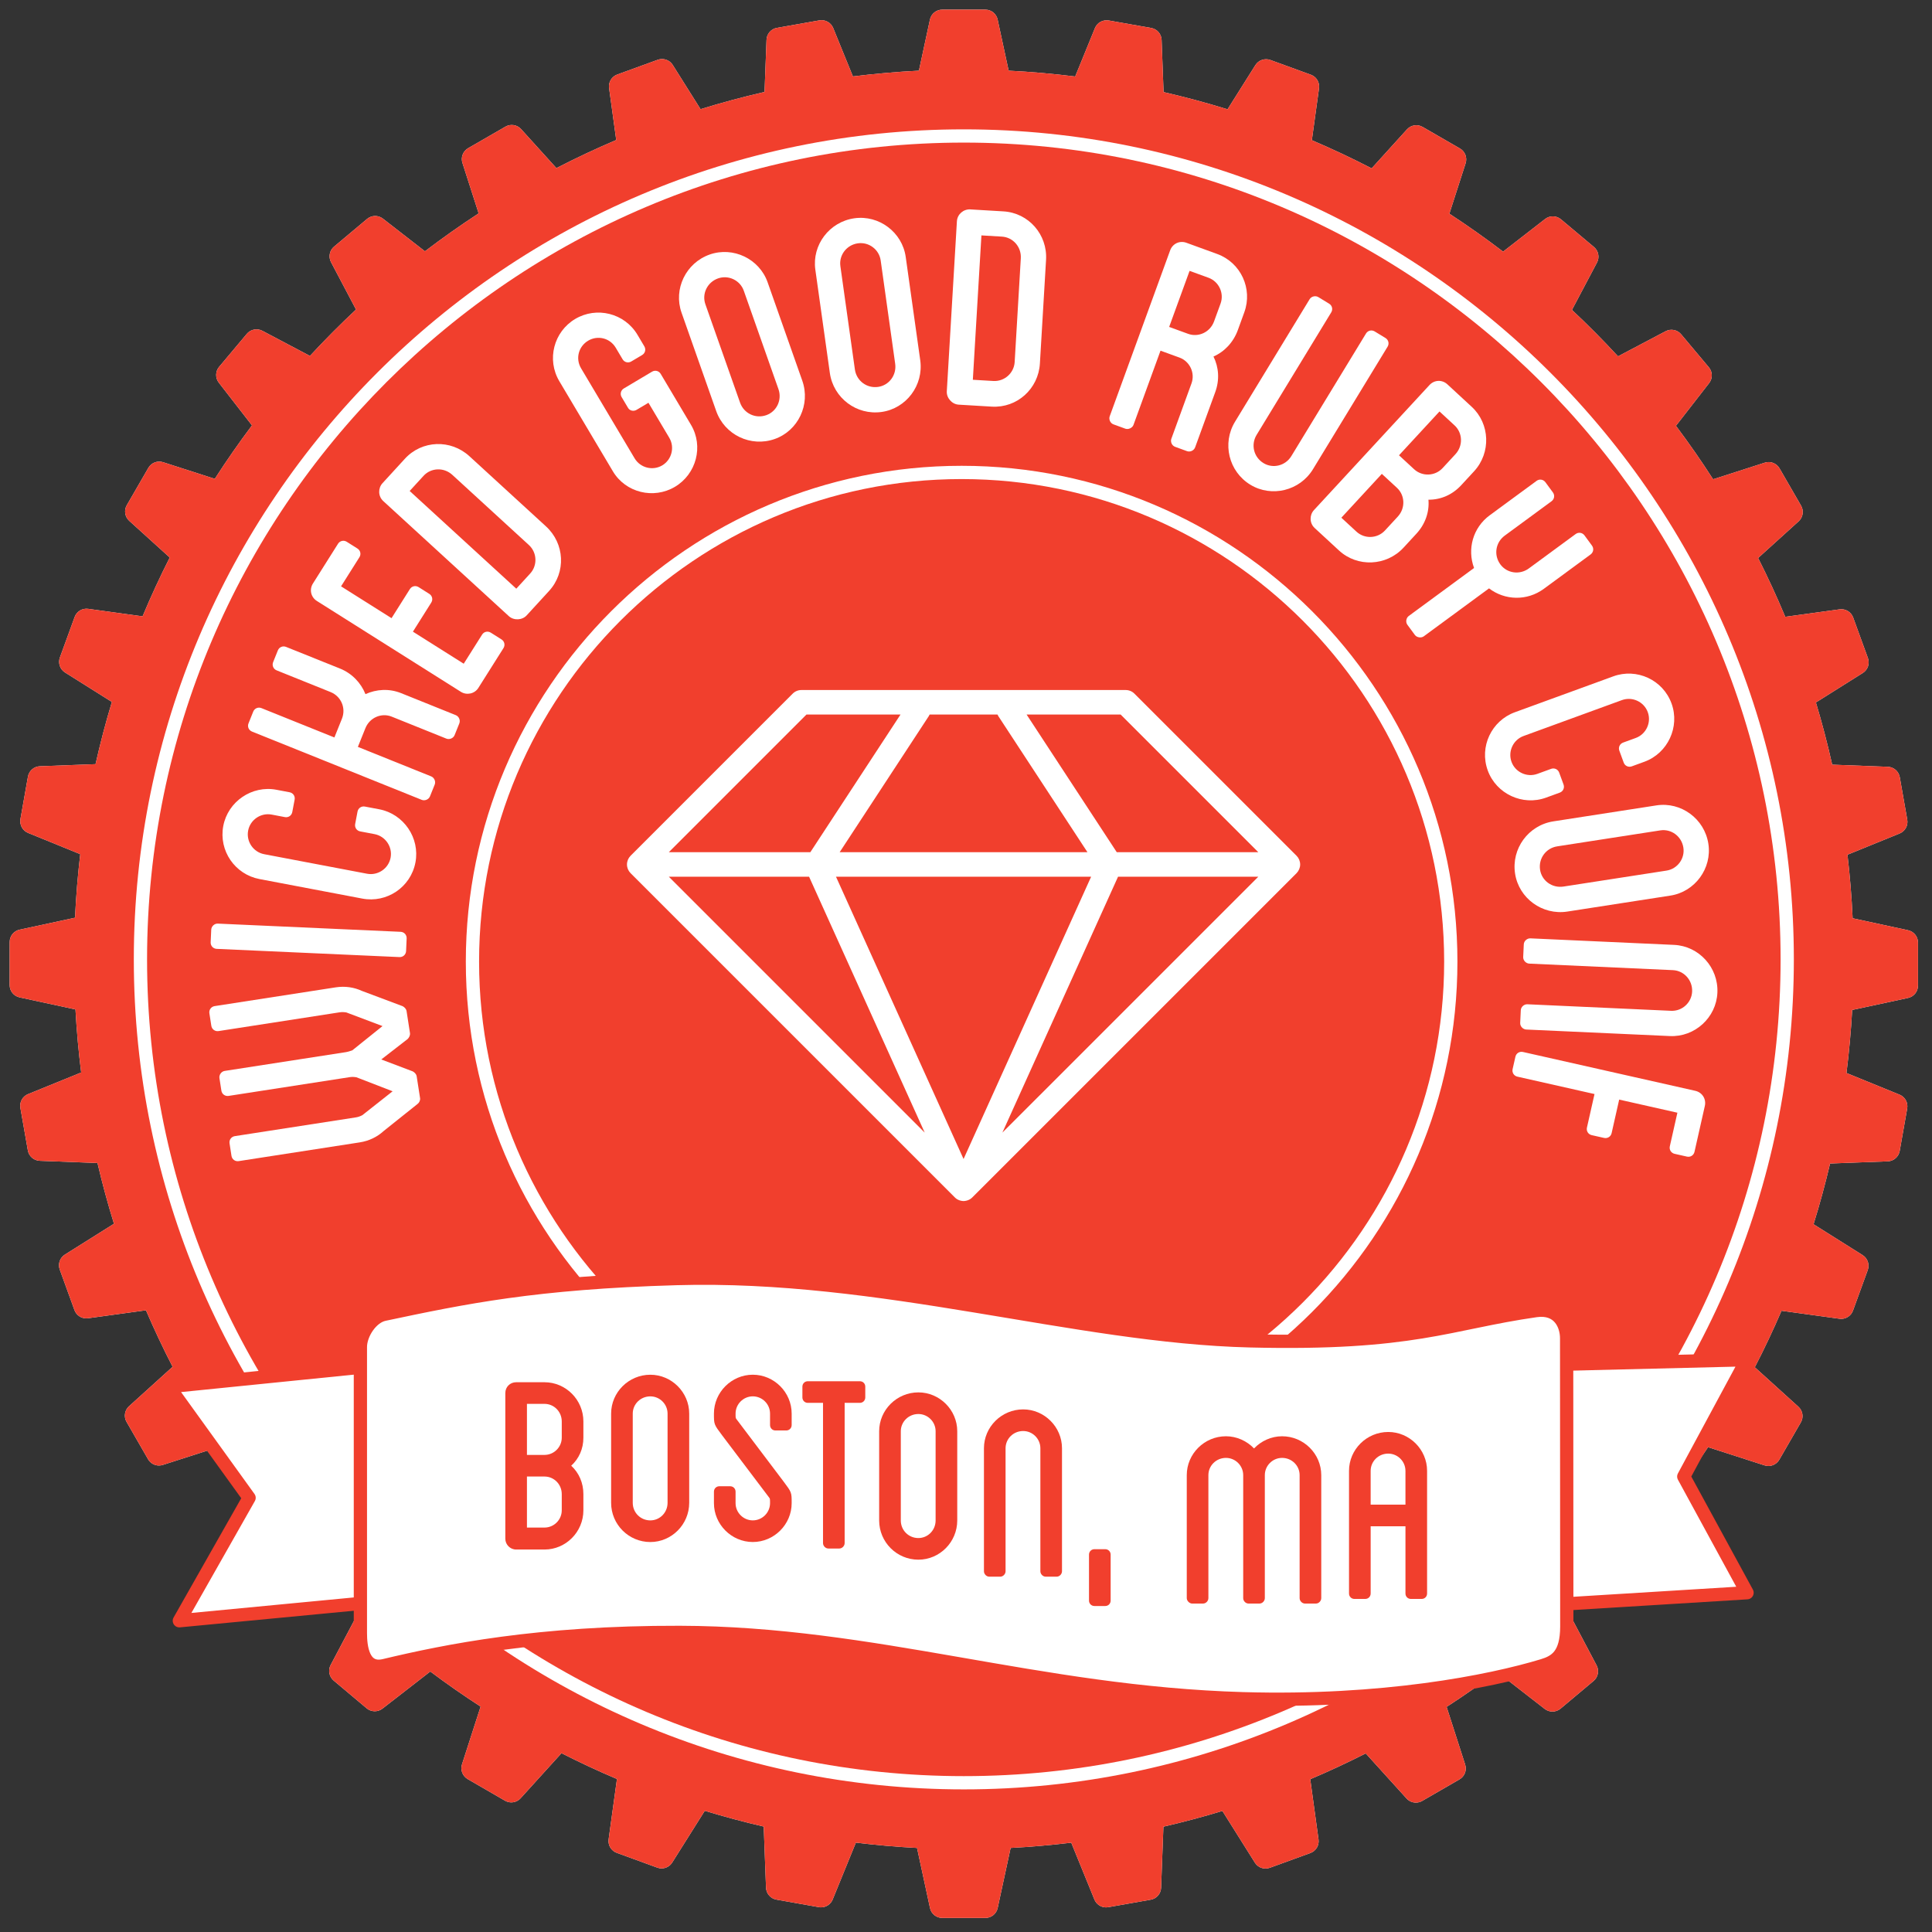 <?xml version="1.0" encoding="utf-8"?>
<!-- Generator: Adobe Illustrator 16.0.3, SVG Export Plug-In . SVG Version: 6.00 Build 0)  -->
<!DOCTYPE svg PUBLIC "-//W3C//DTD SVG 1.1//EN" "http://www.w3.org/Graphics/SVG/1.1/DTD/svg11.dtd">
<svg version="1.1" id="Layer_1" xmlns="http://www.w3.org/2000/svg" xmlns:xlink="http://www.w3.org/1999/xlink" x="0px" y="0px"
	 width="250px" height="250px" viewBox="0 0 250 250" enable-background="new 0 0 250 250" xml:space="preserve">
<rect x="0" y="0" width="250" height="250" fill="#333333" stroke="none"/>
<path fill="#FFFFFF" d="M246.899,120.371l-7.168-1.548c-0.126-2.768-0.352-5.509-0.671-8.223l6.749-2.747
	c0.711-0.289,1.124-1.036,0.99-1.792l-0.969-5.492c-0.132-0.756-0.774-1.316-1.542-1.346l-7.202-0.274
	c-0.608-2.722-1.313-5.407-2.108-8.052l6.065-3.812c0.649-0.408,0.928-1.215,0.664-1.937l-1.907-5.241
	c-0.264-0.721-0.987-1.165-1.753-1.057l-7.036,0.966c-1.079-2.587-2.252-5.125-3.511-7.612l5.243-4.745
	c0.57-0.515,0.701-1.357,0.318-2.022l-2.789-4.83c-0.385-0.665-1.182-0.971-1.909-0.737l-6.687,2.149
	c-1.519-2.367-3.125-4.674-4.809-6.919l4.294-5.525c0.473-0.606,0.457-1.459-0.037-2.047l-3.585-4.272
	c-0.493-0.587-1.327-0.751-2.009-0.394l-6.157,3.248c-1.914-2.074-3.902-4.077-5.962-6.007l3.241-6.13
	c0.359-0.679,0.193-1.516-0.395-2.01l-4.271-3.584c-0.588-0.493-1.44-0.509-2.048-0.039l-5.439,4.221
	c-2.254-1.719-4.57-3.356-6.95-4.909l2.104-6.526c0.234-0.73-0.072-1.527-0.736-1.911l-4.83-2.789
	c-0.665-0.384-1.508-0.252-2.023,0.317l-4.572,5.044c-2.525-1.306-5.107-2.521-7.738-3.641l0.928-6.722
	c0.105-0.761-0.336-1.492-1.057-1.754l-5.24-1.908c-0.72-0.259-1.527,0.014-1.938,0.664l-3.601,5.72
	c-2.718-0.842-5.479-1.586-8.28-2.228l-0.252-6.753c-0.029-0.768-0.588-1.411-1.345-1.544l-5.492-0.969
	c-0.761-0.131-1.503,0.279-1.792,0.99l-2.553,6.257c-2.84-0.354-5.71-0.607-8.61-0.751l-1.427-6.614
	c-0.16-0.75-0.825-1.286-1.593-1.286h-5.574c-0.767,0-1.432,0.536-1.592,1.286l-1.427,6.614c-2.876,0.143-5.724,0.394-8.541,0.743
	l-2.55-6.262c-0.291-0.71-1.036-1.124-1.792-0.99l-5.491,0.968c-0.755,0.133-1.316,0.776-1.345,1.543l-0.257,6.753
	c-2.801,0.641-5.563,1.383-8.281,2.225l-3.601-5.726c-0.408-0.65-1.215-0.925-1.937-0.664l-5.239,1.906
	c-0.722,0.263-1.162,0.993-1.057,1.753l0.924,6.722c-2.632,1.118-5.214,2.333-7.741,3.637l-4.572-5.049
	c-0.514-0.568-1.356-0.701-2.022-0.317l-4.829,2.787c-0.665,0.384-0.973,1.18-0.737,1.91l2.099,6.527
	c-2.38,1.551-4.698,3.188-6.952,4.905l-5.44-4.226c-0.607-0.471-1.459-0.456-2.047,0.039l-4.272,3.583
	c-0.588,0.493-0.752,1.33-0.394,2.008l3.237,6.133c-2.061,1.929-4.051,3.93-5.965,6.003l-6.157-3.252
	c-0.68-0.358-1.516-0.194-2.01,0.394l-3.585,4.271c-0.493,0.587-0.51,1.44-0.039,2.047l4.292,5.529
	c-1.685,2.244-3.291,4.55-4.812,6.916l-6.688-2.153c-0.732-0.237-1.526,0.072-1.91,0.736l-2.789,4.828
	c-0.384,0.665-0.253,1.507,0.317,2.023l5.241,4.748c-1.261,2.486-2.434,5.024-3.515,7.609l-7.037-0.97
	c-0.768-0.105-1.492,0.335-1.754,1.056l-1.909,5.24c-0.263,0.721,0.013,1.528,0.663,1.938l6.065,3.815
	c-0.799,2.645-1.504,5.329-2.114,8.05L5.16,99.153c-0.768,0.028-1.41,0.589-1.544,1.344l-0.972,5.49
	c-0.133,0.757,0.28,1.503,0.991,1.793l6.749,2.751c-0.32,2.712-0.547,5.454-0.675,8.223l-7.17,1.543
	c-0.75,0.162-1.287,0.824-1.287,1.592l-0.004,5.577c0,0.768,0.535,1.432,1.287,1.595l7.23,1.56c0.153,2.746,0.396,5.467,0.738,8.16
	l-6.874,2.797c-0.711,0.287-1.124,1.034-0.991,1.791l0.965,5.49c0.132,0.758,0.775,1.318,1.542,1.348l7.469,0.285
	c0.622,2.656,1.333,5.278,2.135,7.86l-6.354,3.992c-0.65,0.407-0.926,1.214-0.665,1.936l1.903,5.241
	c0.236,0.651,0.853,1.074,1.531,1.074c0.074,0,0.148-0.004,0.223-0.014l7.5-1.031c1.067,2.482,2.216,4.922,3.449,7.311l-5.643,5.108
	c-0.569,0.515-0.701,1.356-0.318,2.021l2.784,4.832c0.297,0.515,0.841,0.815,1.412,0.815c0.166,0,0.334-0.026,0.498-0.078
	l7.314-2.35c1.468,2.238,3.012,4.423,4.629,6.55l-4.738,6.093c-0.471,0.605-0.455,1.458,0.037,2.047l3.58,4.277
	c0.319,0.379,0.781,0.582,1.25,0.582c0.258,0,0.519-0.062,0.76-0.189l6.877-3.627c1.818,1.936,3.704,3.809,5.651,5.615l-3.646,6.898
	c-0.359,0.678-0.195,1.515,0.392,2.01l4.268,3.589c0.302,0.253,0.675,0.382,1.049,0.382c0.352,0,0.704-0.113,0.999-0.344l6.188-4.8
	c2.114,1.586,4.287,3.099,6.511,4.539l-2.409,7.472c-0.235,0.73,0.072,1.526,0.735,1.91l4.826,2.793
	c0.255,0.147,0.537,0.221,0.816,0.221c0.448,0,0.891-0.186,1.208-0.536l5.288-5.832c2.347,1.192,4.74,2.31,7.179,3.343l-1.078,7.803
	c-0.105,0.76,0.334,1.489,1.054,1.752l5.237,1.912c0.183,0.069,0.373,0.102,0.559,0.102c0.547,0,1.074-0.278,1.379-0.762
	l4.213-6.692c2.509,0.762,5.051,1.446,7.629,2.039l0.296,7.908c0.028,0.767,0.587,1.409,1.343,1.544l5.489,0.974
	c0.095,0.019,0.191,0.026,0.286,0.026c0.653,0,1.254-0.393,1.507-1.014l3.003-7.36c2.612,0.318,5.25,0.55,7.912,0.688l1.677,7.772
	c0.16,0.752,0.825,1.287,1.592,1.287h5.574c0.768,0,1.433-0.535,1.593-1.287l1.676-7.772c2.641-0.137,5.256-0.369,7.845-0.679
	l2.998,7.356c0.253,0.621,0.856,1.016,1.509,1.016c0.094,0,0.188-0.008,0.283-0.026l5.492-0.969
	c0.755-0.132,1.314-0.775,1.345-1.541l0.298-7.908c2.579-0.593,5.123-1.275,7.633-2.035l4.205,6.692
	c0.307,0.485,0.833,0.762,1.381,0.762c0.186,0,0.375-0.031,0.557-0.1l5.239-1.906c0.722-0.263,1.161-0.992,1.058-1.752l-1.072-7.803
	c2.437-1.031,4.83-2.148,7.179-3.34l5.282,5.833c0.317,0.351,0.76,0.535,1.209,0.535c0.277,0,0.56-0.071,0.814-0.218l4.828-2.788
	c0.664-0.384,0.971-1.178,0.736-1.91l-2.403-7.471c2.225-1.44,4.399-2.953,6.515-4.538l6.182,4.804
	c0.295,0.229,0.648,0.343,1.001,0.343c0.372,0,0.745-0.13,1.048-0.383l4.271-3.584c0.588-0.493,0.75-1.329,0.393-2.008l-3.642-6.9
	c1.95-1.807,3.836-3.678,5.656-5.613l6.872,3.631c0.241,0.127,0.502,0.189,0.76,0.189c0.47,0,0.932-0.203,1.248-0.583l3.585-4.271
	c0.494-0.589,0.511-1.44,0.041-2.047l-4.734-6.098c1.618-2.127,3.164-4.31,4.634-6.549l7.309,2.354
	c0.167,0.054,0.333,0.081,0.499,0.081c0.57,0,1.115-0.303,1.412-0.815l2.788-4.83c0.385-0.664,0.251-1.506-0.317-2.023l-5.64-5.108
	c1.235-2.388,2.388-4.828,3.455-7.31l7.498,1.033c0.074,0.012,0.15,0.016,0.224,0.016c0.677,0,1.292-0.421,1.529-1.072l1.908-5.239
	c0.263-0.722-0.014-1.528-0.662-1.938l-6.351-3.995c0.804-2.582,1.515-5.203,2.14-7.861l7.466-0.279
	c0.767-0.027,1.41-0.59,1.543-1.346l0.97-5.49c0.134-0.755-0.279-1.503-0.988-1.792l-6.872-2.803c0.342-2.69,0.587-5.413,0.74-8.157
	l7.229-1.555c0.752-0.163,1.287-0.827,1.288-1.596l0.001-5.575C248.186,121.196,247.649,120.533,246.899,120.371z"/>
<g id="Layer_5" display="none">
	<path display="inline" fill="#EF4136" d="M195.088,96.377l-5.579-1.206c-0.096-2.154-0.272-4.287-0.521-6.398l5.252-2.139
		c0.554-0.225,0.873-0.807,0.771-1.395l-0.756-4.273c-0.104-0.588-0.604-1.025-1.2-1.047l-5.604-0.215
		c-0.476-2.117-1.024-4.207-1.644-6.266l4.721-2.966c0.508-0.318,0.725-0.946,0.518-1.508l-1.482-4.078
		c-0.205-0.561-0.77-0.907-1.361-0.823l-5.479,0.751c-0.843-2.013-1.75-3.99-2.729-5.923l4.08-3.693
		c0.441-0.401,0.547-1.057,0.244-1.575l-2.17-3.757c-0.299-0.519-0.918-0.756-1.484-0.575l-5.204,1.672
		c-1.183-1.841-2.433-3.639-3.741-5.385l3.346-4.301c0.365-0.471,0.354-1.135-0.031-1.592l-2.787-3.326
		c-0.387-0.457-1.034-0.584-1.562-0.307l-4.795,2.527c-0.312-0.338-0.638-0.665-0.953-0.999c-0.115-0.121-0.229-0.241-0.348-0.361
		c-0.626-0.65-1.262-1.292-1.906-1.923c-0.35-0.344-0.699-0.688-1.055-1.025c-0.127-0.12-0.249-0.246-0.377-0.365l2.521-4.772
		c0.278-0.529,0.147-1.18-0.31-1.564l-3.319-2.789c-0.457-0.385-1.119-0.397-1.597-0.032l-4.229,3.285
		c-0.08-0.061-0.164-0.118-0.244-0.179c-1.676-1.273-3.399-2.489-5.168-3.644l1.638-5.076c0.187-0.57-0.056-1.189-0.571-1.489
		l-3.76-2.169c-0.516-0.299-1.171-0.195-1.57,0.246l-3.558,3.92c-1.97-1.019-3.978-1.967-6.024-2.84l0.721-5.219
		c0.084-0.591-0.262-1.16-0.818-1.365l-4.079-1.485c-0.562-0.203-1.188,0.01-1.505,0.515l-2.796,4.438
		c-2.118-0.657-4.271-1.238-6.452-1.739l-0.196-5.234c-0.022-0.598-0.459-1.1-1.049-1.203l-4.272-0.754
		c-0.594-0.102-1.168,0.219-1.395,0.772l-1.98,4.848c-2.213-0.277-4.451-0.474-6.713-0.586l-1.104-5.126
		c-0.125-0.583-0.642-1-1.238-1h-4.34c-0.598,0-1.112,0.417-1.239,1l-1.11,5.127c-2.243,0.112-4.463,0.307-6.66,0.581l-1.978-4.854
		c-0.224-0.555-0.804-0.876-1.395-0.772l-4.28,0.757c-0.588,0.104-1.024,0.604-1.047,1.201l-0.199,5.237
		c-2.183,0.5-4.335,1.08-6.454,1.737l-2.793-4.443c-0.318-0.508-0.947-0.721-1.507-0.518L65.102,10.2
		c-0.561,0.205-0.905,0.773-0.822,1.365l0.718,5.224c-2.049,0.872-4.059,1.819-6.027,2.837L55.416,15.7
		c-0.4-0.442-1.057-0.547-1.574-0.249l-3.758,2.17c-0.518,0.299-0.758,0.918-0.574,1.486l1.633,5.081
		c-0.094,0.061-0.184,0.127-0.277,0.188c-0.713,0.47-1.418,0.948-2.117,1.437c-0.157,0.11-0.316,0.216-0.472,0.327
		c-0.734,0.521-1.458,1.055-2.175,1.597c-0.122,0.092-0.247,0.178-0.367,0.27l-4.235-3.29c-0.473-0.367-1.137-0.355-1.593,0.029
		l-3.325,2.789c-0.459,0.383-0.585,1.036-0.309,1.562l2.52,4.773c-1.604,1.5-3.152,3.059-4.642,4.671L29.36,36.01
		c-0.53-0.278-1.18-0.15-1.565,0.307l-2.789,3.324c-0.385,0.457-0.398,1.122-0.032,1.592l3.34,4.305
		c-1.31,1.746-2.561,3.541-3.744,5.381l-5.208-1.676c-0.57-0.184-1.188,0.057-1.486,0.574l-2.17,3.756
		c-0.299,0.518-0.197,1.174,0.246,1.573l4.079,3.696c-0.981,1.936-1.893,3.91-2.735,5.922L11.82,64.01
		c-0.598-0.082-1.162,0.262-1.366,0.822l-1.486,4.077c-0.206,0.562,0.01,1.188,0.516,1.509l4.72,2.969
		c-0.621,2.058-1.171,4.146-1.644,6.265l-5.608,0.209c-0.598,0.023-1.098,0.459-1.202,1.047l-0.756,4.273
		c-0.105,0.588,0.217,1.17,0.77,1.394l5.251,2.144c-0.248,2.11-0.425,4.243-0.525,6.398l-5.58,1.202
		c-0.584,0.126-1,0.642-1.002,1.238l-0.002,4.339c0,0.598,0.416,1.113,1,1.24l5.627,1.215c0.119,2.139,0.309,4.256,0.575,6.354
		l-5.35,2.173c-0.553,0.224-0.875,0.808-0.771,1.396l0.75,4.271c0.103,0.592,0.604,1.026,1.201,1.049l5.812,0.224
		c0.485,2.066,1.038,4.107,1.662,6.118l-4.945,3.104c-0.506,0.317-0.721,0.944-0.518,1.508l1.48,4.079
		c0.184,0.507,0.666,0.835,1.194,0.835c0.056,0,0.115-0.004,0.171-0.012l5.838-0.804c0.83,1.935,1.724,3.832,2.683,5.688
		l-4.391,3.979c-0.443,0.396-0.544,1.059-0.248,1.574l2.167,3.76c0.231,0.397,0.654,0.637,1.098,0.637
		c0.129,0,0.26-0.021,0.389-0.061l5.691-1.832c1.143,1.74,2.343,3.438,3.604,5.099l-3.688,4.741
		c-0.367,0.474-0.355,1.138,0.03,1.595l2.785,3.327c0.248,0.297,0.607,0.453,0.975,0.453c0.199,0,0.402-0.047,0.59-0.146
		l5.354-2.825c1.414,1.511,2.882,2.968,4.397,4.371l-2.838,5.369c-0.279,0.526-0.151,1.185,0.305,1.562l3.322,2.795
		c0.234,0.199,0.526,0.302,0.814,0.302c0.275,0,0.548-0.093,0.779-0.271l4.817-3.733c1.644,1.23,3.335,2.412,5.066,3.533
		l-1.875,5.812c-0.183,0.567,0.055,1.188,0.572,1.483l3.756,2.177c0.199,0.112,0.418,0.172,0.635,0.172
		c0.348,0,0.693-0.146,0.939-0.417l4.116-4.538c1.825,0.928,3.688,1.797,5.585,2.603l-0.838,6.071
		c-0.082,0.595,0.26,1.157,0.82,1.364l4.077,1.486c0.143,0.056,0.289,0.078,0.436,0.078c0.426,0,0.834-0.22,1.072-0.593l3.279-5.212
		c1.951,0.596,3.931,1.128,5.938,1.59l0.228,6.152c0.024,0.6,0.459,1.098,1.047,1.201l4.272,0.759
		c0.074,0.017,0.148,0.021,0.223,0.021c0.508,0,0.977-0.309,1.172-0.787l2.338-5.729c2.033,0.247,4.086,0.428,6.158,0.535
		l1.303,6.05c0.127,0.583,0.642,1,1.239,1h4.34c0.599,0,1.112-0.417,1.237-1l1.305-6.05c2.057-0.107,4.09-0.285,6.105-0.527
		l2.332,5.728c0.199,0.483,0.668,0.793,1.176,0.793c0.072,0,0.146-0.011,0.222-0.021l4.274-0.755
		c0.584-0.104,1.021-0.604,1.045-1.201l0.232-6.148c2.006-0.465,3.986-0.994,5.938-1.588l3.273,5.205
		c0.232,0.383,0.646,0.597,1.072,0.597c0.145,0,0.287-0.021,0.436-0.074l4.076-1.481c0.562-0.207,0.901-0.773,0.821-1.364
		l-0.836-6.074c1.896-0.799,3.762-1.67,5.587-2.597l4.113,4.537c0.242,0.273,0.588,0.418,0.938,0.418
		c0.215,0,0.436-0.058,0.635-0.17l3.758-2.17c0.515-0.299,0.758-0.918,0.57-1.485l-1.869-5.816c1.73-1.118,3.424-2.296,5.067-3.528
		l4.812,3.736c0.229,0.182,0.508,0.271,0.779,0.271c0.289,0,0.576-0.102,0.813-0.299l3.325-2.789
		c0.457-0.385,0.582-1.033,0.304-1.563l-2.834-5.369c1.519-1.401,2.987-2.858,4.405-4.366l5.348,2.823
		c0.188,0.101,0.391,0.146,0.592,0.146c0.366,0,0.723-0.155,0.971-0.452l2.789-3.321c0.39-0.459,0.397-1.121,0.031-1.595
		l-3.683-4.744c1.258-1.653,2.459-3.354,3.604-5.097l5.688,1.83c0.13,0.041,0.257,0.062,0.388,0.062c0.445,0,0.87-0.23,1.101-0.634
		l2.168-3.761c0.302-0.518,0.197-1.174-0.246-1.573l-4.385-3.978c0.955-1.854,1.854-3.756,2.687-5.688l5.838,0.805
		c0.062,0.006,0.117,0.014,0.173,0.014c0.528,0,1.008-0.328,1.188-0.834l1.484-4.076c0.207-0.562-0.013-1.189-0.516-1.508
		l-4.941-3.109c0.625-2.008,1.18-4.051,1.662-6.115l5.812-0.219c0.599-0.024,1.097-0.457,1.201-1.047l0.754-4.274
		c0.104-0.588-0.219-1.169-0.771-1.394l-5.349-2.182c0.27-2.091,0.458-4.212,0.575-6.35l5.625-1.209
		c0.588-0.127,1.002-0.643,1.006-1.24v-4.338C196.09,97.02,195.672,96.502,195.088,96.377z"/>
	
		<circle display="inline" fill="none" stroke="#FFFFFF" stroke-width="1.339" stroke-miterlimit="10" cx="100.005" cy="99.168" r="83.096"/>
</g>
<g id="Layer_2" display="none">
	<path display="inline" fill="#F13F2D" d="M-93.84,70.852l-5.58-1.205c-0.098-2.154-0.273-4.287-0.521-6.398l5.252-2.139
		c0.555-0.225,0.875-0.807,0.771-1.395l-0.754-4.273c-0.104-0.588-0.604-1.025-1.201-1.047l-5.605-0.215
		c-0.473-2.117-1.021-4.207-1.641-6.266l4.721-2.967c0.506-0.318,0.723-0.945,0.518-1.508l-1.484-4.078
		c-0.205-0.561-0.768-0.906-1.365-0.822l-5.475,0.752c-0.842-2.014-1.752-3.99-2.732-5.924l4.08-3.693
		c0.443-0.4,0.547-1.057,0.248-1.574l-2.17-3.758c-0.301-0.518-0.92-0.756-1.488-0.574l-5.203,1.672
		c-1.182-1.842-2.432-3.639-3.742-5.385l3.344-4.301c0.365-0.471,0.354-1.135-0.031-1.592l-2.789-3.326
		c-0.383-0.457-1.033-0.584-1.562-0.307l-4.793,2.527c-1.488-1.613-3.037-3.174-4.641-4.674l2.523-4.771
		c0.279-0.529,0.15-1.18-0.307-1.564l-3.324-2.789c-0.457-0.385-1.119-0.396-1.594-0.031l-4.232,3.285
		c-1.754-1.338-3.557-2.611-5.41-3.82l1.637-5.078c0.184-0.57-0.055-1.189-0.572-1.488l-3.76-2.17
		c-0.516-0.299-1.172-0.195-1.572,0.246l-3.561,3.926c-1.965-1.016-3.975-1.961-6.021-2.834l0.723-5.23
		c0.082-0.592-0.262-1.16-0.822-1.365l-4.08-1.484c-0.559-0.203-1.188,0.01-1.506,0.516l-2.803,4.453
		c-2.115-0.656-4.266-1.236-6.443-1.734l-0.197-5.256c-0.021-0.598-0.459-1.1-1.047-1.203l-4.273-0.754
		c-0.592-0.102-1.17,0.219-1.395,0.771l-1.988,4.869c-2.209-0.275-4.443-0.473-6.699-0.584l-1.111-5.148
		c-0.125-0.584-0.641-1.001-1.238-1.001h-4.341c-0.598,0-1.113,0.417-1.24,1.001l-1.109,5.148c-2.238,0.111-4.455,0.305-6.646,0.578
		l-1.986-4.873c-0.225-0.555-0.805-0.876-1.395-0.771l-4.273,0.754c-0.588,0.104-1.023,0.604-1.047,1.201l-0.199,5.254
		c-2.18,0.5-4.33,1.078-6.445,1.732l-2.801-4.455c-0.318-0.508-0.947-0.721-1.508-0.518l-4.078,1.482
		c-0.561,0.205-0.904,0.773-0.822,1.365l0.719,5.23c-2.049,0.871-4.057,1.816-6.025,2.832l-3.557-3.93
		c-0.4-0.441-1.057-0.547-1.574-0.248l-3.758,2.17c-0.518,0.299-0.758,0.918-0.574,1.486l1.633,5.08
		c-1.852,1.207-3.656,2.48-5.408,3.818l-4.234-3.289c-0.473-0.367-1.137-0.355-1.594,0.029l-3.324,2.789
		c-0.459,0.383-0.586,1.035-0.309,1.562l2.52,4.773c-1.604,1.5-3.152,3.059-4.643,4.672l-4.791-2.531
		c-0.529-0.277-1.18-0.15-1.564,0.307l-2.789,3.324c-0.385,0.457-0.398,1.121-0.031,1.592l3.34,4.305
		c-1.311,1.746-2.561,3.541-3.744,5.381l-5.207-1.676c-0.57-0.184-1.188,0.057-1.486,0.574l-2.17,3.756
		c-0.299,0.518-0.197,1.174,0.246,1.574l4.078,3.695c-0.98,1.936-1.893,3.91-2.734,5.922l-5.477-0.754
		c-0.598-0.082-1.162,0.262-1.365,0.822l-1.486,4.076c-0.205,0.562,0.01,1.189,0.516,1.51l4.721,2.969
		c-0.621,2.059-1.172,4.146-1.645,6.266l-5.607,0.209c-0.598,0.023-1.098,0.459-1.201,1.047l-0.756,4.273
		c-0.105,0.588,0.217,1.17,0.77,1.395l5.252,2.143c-0.248,2.111-0.426,4.244-0.525,6.398l-5.58,1.201
		c-0.584,0.127-1,0.643-1.002,1.238l-0.002,4.34c0,0.598,0.416,1.115,1,1.242l5.627,1.213c0.119,2.139,0.309,4.256,0.574,6.352
		l-5.35,2.176c-0.553,0.225-0.875,0.807-0.771,1.395l0.75,4.273c0.104,0.59,0.604,1.025,1.201,1.049l5.812,0.221
		c0.484,2.068,1.037,4.109,1.662,6.117l-4.945,3.107c-0.506,0.317-0.721,0.944-0.518,1.508l1.479,4.078
		c0.184,0.508,0.666,0.836,1.193,0.836c0.057,0,0.115-0.004,0.172-0.013l5.838-0.801c0.83,1.933,1.725,3.83,2.684,5.688
		l-4.391,3.976c-0.443,0.399-0.545,1.058-0.248,1.573l2.168,3.761c0.23,0.399,0.654,0.635,1.098,0.635
		c0.129,0,0.26-0.02,0.389-0.061l5.691-1.83c1.143,1.741,2.344,3.441,3.604,5.098l-3.688,4.744
		c-0.367,0.473-0.355,1.135,0.029,1.592l2.785,3.328c0.248,0.295,0.607,0.453,0.975,0.453c0.199,0,0.402-0.047,0.59-0.146
		l5.354-2.824c1.414,1.511,2.883,2.968,4.398,4.371l-2.838,5.369c-0.279,0.526-0.152,1.183,0.305,1.562l3.322,2.793
		c0.234,0.199,0.525,0.299,0.814,0.299c0.275,0,0.549-0.09,0.779-0.27l4.816-3.734c1.645,1.232,3.336,2.412,5.066,3.533
		l-1.875,5.812c-0.184,0.566,0.055,1.188,0.572,1.484l3.756,2.174c0.199,0.115,0.418,0.174,0.635,0.174
		c0.348,0,0.693-0.146,0.939-0.416l4.115-4.539c1.826,0.928,3.689,1.797,5.586,2.602l-0.838,6.072
		c-0.082,0.592,0.26,1.158,0.82,1.361l4.076,1.488c0.143,0.053,0.289,0.078,0.436,0.078c0.426,0,0.834-0.219,1.072-0.594
		l3.279-5.209c1.951,0.596,3.932,1.127,5.938,1.586l0.229,6.156c0.023,0.598,0.459,1.098,1.047,1.201l4.271,0.758
		c0.074,0.016,0.148,0.021,0.223,0.021c0.508,0,0.977-0.307,1.172-0.787l2.338-5.729c2.033,0.246,4.086,0.429,6.158,0.535
		l1.303,6.049c0.127,0.584,0.643,1.002,1.24,1.002h4.341c0.598,0,1.113-0.418,1.238-1.002l1.305-6.049
		c2.055-0.106,4.09-0.287,6.105-0.529l2.332,5.728c0.199,0.481,0.668,0.791,1.174,0.791c0.074,0,0.146-0.008,0.223-0.021
		l4.273-0.754c0.586-0.104,1.023-0.604,1.045-1.2l0.234-6.154c2.006-0.461,3.986-0.992,5.939-1.584l3.273,5.207
		c0.236,0.379,0.646,0.594,1.074,0.594c0.145,0,0.289-0.024,0.432-0.075l4.078-1.481c0.562-0.205,0.904-0.771,0.822-1.365
		l-0.834-6.069c1.896-0.804,3.76-1.675,5.588-2.601l4.111,4.539c0.246,0.271,0.59,0.418,0.941,0.418c0.215,0,0.434-0.06,0.633-0.172
		l3.758-2.168c0.516-0.302,0.756-0.918,0.572-1.486l-1.869-5.813c1.729-1.121,3.422-2.297,5.068-3.53l4.812,3.737
		c0.229,0.181,0.504,0.269,0.777,0.269c0.291,0,0.58-0.101,0.816-0.297l3.324-2.789c0.457-0.386,0.584-1.035,0.305-1.563
		l-2.834-5.369c1.518-1.403,2.986-2.86,4.404-4.368l5.348,2.825c0.188,0.101,0.391,0.146,0.592,0.146
		c0.365,0,0.723-0.158,0.971-0.453l2.789-3.322c0.385-0.457,0.398-1.121,0.031-1.596l-3.684-4.744
		c1.26-1.652,2.461-3.354,3.605-5.096l5.689,1.832c0.129,0.041,0.258,0.061,0.389,0.061c0.443,0,0.867-0.233,1.098-0.635l2.17-3.758
		c0.299-0.518,0.195-1.174-0.248-1.574l-4.387-3.977c0.959-1.857,1.855-3.756,2.688-5.689l5.836,0.805
		c0.059,0.008,0.117,0.013,0.174,0.013c0.527,0,1.006-0.328,1.191-0.832l1.484-4.078c0.205-0.562-0.012-1.188-0.516-1.508
		l-4.943-3.109c0.627-2.01,1.18-4.051,1.664-6.117l5.812-0.219c0.598-0.023,1.098-0.457,1.201-1.047l0.754-4.273
		c0.105-0.588-0.217-1.17-0.77-1.395l-5.348-2.182c0.268-2.094,0.457-4.213,0.576-6.35l5.627-1.211c0.584-0.125,1-0.641,1.002-1.238
		v-4.34C-92.84,71.495-93.258,70.977-93.84,70.852z"/>
</g>
<g id="Layer_3" display="none">
	
		<circle display="inline" fill="none" stroke="#FFFFFF" stroke-width="3" stroke-miterlimit="10" cx="-188.481" cy="73.232" r="83.354"/>
</g>
<g id="Layer_1_1_" display="none">
	<circle display="inline" fill="#F13F2D" cx="-188.481" cy="73.232" r="83.354"/>
	<g display="inline">
		<g>
			<path fill="#FFFFFF" d="M-263.705,77.713l12.19-1.889c0.943-0.146,1.852-0.004,2.633,0.357l4.104,1.539
				c0.176,0.094,0.363,0.267,0.4,0.503l0.341,2.201c0.036,0.236-0.09,0.457-0.229,0.599l-2.661,2.064l3.166,1.199
				c0.176,0.095,0.363,0.267,0.399,0.503l0.342,2.201c0.03,0.197-0.091,0.458-0.235,0.562l-3.44,2.747
				c-0.635,0.581-1.456,0.991-2.4,1.137l-12.19,1.888c-0.354,0.057-0.672-0.177-0.727-0.53l-0.195-1.26
				c-0.055-0.353,0.178-0.671,0.531-0.726l12.19-1.889c0.236-0.037,0.428-0.106,0.65-0.223l3.051-2.405l-3.642-1.409
				c-0.247-0.041-0.451-0.051-0.686-0.014l-12.191,1.889c-0.354,0.055-0.672-0.177-0.727-0.532l-0.195-1.257
				c-0.049-0.314,0.178-0.674,0.532-0.728l12.19-1.888c0.236-0.037,0.427-0.107,0.655-0.183l3.046-2.444l-3.637-1.37
				c-0.248-0.042-0.45-0.051-0.687-0.015l-12.19,1.889c-0.354,0.055-0.671-0.178-0.726-0.531l-0.196-1.26
				C-264.292,78.086-264.058,77.769-263.705,77.713z"/>
			<path fill="#FFFFFF" d="M-244.978,70.232c0.357,0.016,0.623,0.307,0.607,0.666l-0.058,1.271
				c-0.017,0.357-0.307,0.623-0.664,0.607L-263.5,71.95c-0.357-0.017-0.623-0.308-0.607-0.665l0.058-1.272
				c0.014-0.318,0.307-0.624,0.664-0.607L-244.978,70.232z"/>
			<path fill="#FFFFFF" d="M-256.633,58.679l-1.33-0.252c-1.094-0.208-2.164,0.521-2.371,1.615c-0.209,1.095,0.52,2.164,1.614,2.373
				l10.36,1.967c1.095,0.207,2.164-0.521,2.372-1.615c0.208-1.094-0.521-2.164-1.615-2.372l-1.446-0.274
				c-0.352-0.067-0.574-0.393-0.507-0.745l0.237-1.251c0.066-0.352,0.393-0.573,0.744-0.507l1.447,0.275
				c2.462,0.468,4.11,2.886,3.642,5.35c-0.476,2.502-2.886,4.109-5.349,3.642l-10.36-1.967c-2.463-0.469-4.117-2.848-3.642-5.35
				c0.468-2.463,2.887-4.11,5.349-3.643l1.329,0.253c0.352,0.066,0.574,0.392,0.507,0.744l-0.237,1.251
				C-255.957,58.525-256.282,58.747-256.633,58.679z"/>
			<path fill="#FFFFFF" d="M-251.085,43.719c1.219,0.491,2.118,1.453,2.567,2.577c1.102-0.5,2.38-0.586,3.598-0.096l5.501,2.213
				c0.296,0.119,0.486,0.496,0.354,0.828l-0.476,1.182c-0.134,0.332-0.533,0.472-0.828,0.353l-5.5-2.213
				c-1.035-0.416-2.226,0.091-2.656,1.162l-0.758,1.883l7.385,2.971c0.294,0.118,0.485,0.496,0.353,0.828l-0.476,1.182
				c-0.135,0.332-0.533,0.472-0.828,0.353l-7.383-2.971l-2.363-0.95l-7.348-2.956c-0.332-0.134-0.486-0.496-0.352-0.828l0.475-1.182
				c0.134-0.332,0.496-0.486,0.828-0.354l7.347,2.956l0.757-1.883c0.432-1.07-0.076-2.261-1.146-2.691l-5.428-2.185
				c-0.331-0.133-0.486-0.495-0.353-0.827l0.476-1.182c0.134-0.332,0.496-0.487,0.828-0.353L-251.085,43.719z"/>
			<path fill="#FFFFFF" d="M-250.976,35.439l5.083,3.207l1.848-2.928c0.191-0.304,0.576-0.391,0.878-0.199l1.077,0.68
				c0.303,0.19,0.391,0.575,0.199,0.878l-1.848,2.929l5.116,3.229l1.849-2.929c0.19-0.304,0.574-0.39,0.878-0.199l1.077,0.68
				c0.303,0.191,0.39,0.575,0.199,0.878l-2.528,4.006c-0.382,0.606-1.185,0.759-1.757,0.397l-14.508-9.153
				c-0.605-0.382-0.779-1.15-0.397-1.756l2.527-4.006c0.191-0.303,0.575-0.391,0.878-0.199l1.078,0.68
				c0.302,0.191,0.39,0.575,0.198,0.878L-250.976,35.439z"/>
			<path fill="#FFFFFF" d="M-238.051,22.334l7.717,7.071c1.877,1.721,2.032,4.615,0.311,6.493l-2.258,2.464
				c-0.457,0.499-1.3,0.536-1.799,0.079l-12.646-11.588c-0.527-0.483-0.535-1.3-0.077-1.8l2.258-2.463
				C-242.826,20.712-239.929,20.615-238.051,22.334z M-239.771,24.212c-0.853-0.779-2.145-0.723-2.897,0.099l-1.398,1.525
				l10.738,9.841l1.398-1.526c0.753-0.821,0.696-2.114-0.125-2.867L-239.771,24.212z"/>
			<path fill="#FFFFFF" d="M-222.624,12.575l-0.691-1.163c-0.589-0.992-1.824-1.277-2.781-0.707
				c-0.958,0.569-1.297,1.79-0.707,2.781l5.391,9.064c0.569,0.959,1.824,1.277,2.782,0.707c0.958-0.569,1.276-1.823,0.706-2.781
				l-2.096-3.523l-1.196,0.712c-0.308,0.183-0.689,0.086-0.853-0.188l-0.651-1.094c-0.183-0.308-0.085-0.689,0.223-0.873
				l2.839-1.688c0.309-0.184,0.689-0.087,0.873,0.221l3.051,5.132c1.282,2.155,0.541,4.957-1.614,6.238
				c-2.155,1.281-4.972,0.595-6.253-1.561l-5.391-9.063c-1.302-2.189-0.561-4.992,1.594-6.273c2.155-1.281,4.971-0.595,6.274,1.595
				l0.69,1.163c0.183,0.308,0.086,0.689-0.221,0.872l-1.096,0.651C-222.057,12.979-222.44,12.882-222.624,12.575z"/>
			<path fill="#FFFFFF" d="M-208.018,4.822l3.491,9.908c0.847,2.402-0.418,5.042-2.782,5.875c-2.402,0.847-5.041-0.417-5.888-2.819
				l-3.492-9.909c-0.833-2.364,0.432-5.004,2.833-5.851C-211.491,1.193-208.851,2.457-208.018,4.822z M-210.42,5.667
				c-0.371-1.051-1.538-1.609-2.59-1.239c-1.087,0.384-1.646,1.552-1.276,2.604l3.491,9.908c0.385,1.089,1.551,1.647,2.64,1.264
				c1.052-0.369,1.61-1.537,1.227-2.625L-210.42,5.667z"/>
			<path fill="#FFFFFF" d="M-194.111,2.268l1.462,10.403c0.354,2.521-1.407,4.859-3.891,5.207c-2.521,0.354-4.859-1.407-5.213-3.929
				l-1.461-10.402c-0.349-2.483,1.412-4.819,3.934-5.175C-196.795-1.975-194.459-0.214-194.111,2.268z M-196.633,2.623
				c-0.153-1.104-1.188-1.883-2.291-1.728c-1.143,0.16-1.922,1.194-1.767,2.298l1.46,10.402c0.161,1.143,1.194,1.922,2.337,1.762
				c1.104-0.155,1.883-1.188,1.723-2.331L-196.633,2.623z"/>
			<path fill="#FFFFFF" d="M-179.979,2.558l-0.619,10.447c-0.152,2.542-2.301,4.488-4.842,4.337l-3.337-0.198
				c-0.676-0.04-1.236-0.672-1.196-1.347l1.018-17.121c0.042-0.715,0.671-1.235,1.346-1.195l3.336,0.198
				C-181.73-2.17-179.828,0.015-179.979,2.558z M-182.52,2.408c0.068-1.152-0.791-2.121-1.904-2.187l-2.066-0.122l-0.863,14.538
				l2.066,0.123c1.111,0.065,2.08-0.794,2.146-1.905L-182.52,2.408z"/>
			<path fill="#FFFFFF" d="M-160.664,9.632c-0.449,1.234-1.346,2.179-2.453,2.664c0.535,1.085,0.627,2.346,0.178,3.58l-2.027,5.571
				c-0.111,0.299-0.48,0.503-0.816,0.38l-1.199-0.436c-0.334-0.123-0.488-0.517-0.379-0.816l2.029-5.57
				c0.381-1.047-0.166-2.221-1.213-2.602l-1.906-0.694l-2.725,7.478c-0.107,0.299-0.516,0.49-0.814,0.381l-1.197-0.436
				c-0.336-0.123-0.488-0.518-0.381-0.816l6.088-16.713c0.244-0.674,0.959-1.006,1.631-0.761l3.104,1.13
				c2.393,0.871,3.592,3.51,2.734,5.865L-160.664,9.632z M-162.404,6.966c0.381-1.047-0.166-2.22-1.213-2.602l-1.906-0.694
				l-2.057,5.646l1.906,0.695c1.047,0.381,2.221-0.166,2.615-1.25L-162.404,6.966z"/>
			<path fill="#FFFFFF" d="M-145.584,11.306l-7.514,12.338c-1.324,2.175-4.17,2.866-6.311,1.562
				c-2.174-1.324-2.865-4.168-1.541-6.343l7.514-12.338c0.186-0.306,0.604-0.379,0.875-0.213l1.088,0.663
				c0.305,0.186,0.398,0.569,0.213,0.874l-7.516,12.338c-0.6,0.986-0.293,2.244,0.691,2.844c0.953,0.58,2.211,0.273,2.811-0.711
				l7.514-12.338c0.186-0.307,0.57-0.398,0.877-0.213l1.086,0.662C-145.492,10.618-145.398,11-145.584,11.306z"/>
			<path fill="#FFFFFF" d="M-138.176,25.262c-0.891,0.965-2.055,1.461-3.293,1.454c0.104,1.234-0.324,2.463-1.217,3.427
				l-1.295,1.403c-1.729,1.871-4.654,1.986-6.494,0.285l-2.455-2.268c-0.527-0.486-0.531-1.303-0.072-1.8l11.639-12.598
				c0.486-0.526,1.271-0.558,1.799-0.071l2.455,2.268c1.842,1.701,1.959,4.626,0.23,6.496L-138.176,25.262z M-144.643,25.518
				l-1.52-1.404l-4.078,4.414l1.52,1.404c0.818,0.756,2.113,0.705,2.869-0.114l1.295-1.402
				C-143.773,27.568-143.824,26.275-144.643,25.518z M-138.75,22.131c0.783-0.849,0.73-2.142-0.088-2.897l-1.52-1.404l-4.076,4.414
				l1.52,1.404c0.818,0.756,2.111,0.704,2.867-0.114L-138.75,22.131z"/>
			<path fill="#FFFFFF" d="M-125.139,32.228l-4.713,3.463c-1.699,1.25-3.936,1.164-5.516-0.046l-6.574,4.831
				c-0.256,0.188-0.701,0.12-0.891-0.136l-0.754-1.026c-0.213-0.289-0.121-0.702,0.135-0.891l6.576-4.83
				c-0.707-1.902-0.119-4.062,1.58-5.311l4.715-3.463c0.287-0.213,0.676-0.153,0.889,0.135l0.754,1.027
				c0.213,0.288,0.152,0.678-0.137,0.89l-4.713,3.464c-0.932,0.684-1.127,1.963-0.443,2.894c0.66,0.897,1.939,1.093,2.869,0.409
				l4.715-3.463c0.289-0.212,0.678-0.152,0.891,0.136l0.754,1.026C-124.789,31.626-124.848,32.015-125.139,32.228z"/>
			<path fill="#FFFFFF" d="M-121.865,51.175l1.271-0.464c1.047-0.382,1.594-1.556,1.213-2.603c-0.383-1.047-1.557-1.593-2.604-1.211
				l-9.908,3.614c-1.047,0.382-1.594,1.556-1.211,2.604c0.381,1.047,1.555,1.593,2.602,1.211l1.383-0.505
				c0.338-0.122,0.695,0.044,0.816,0.381l0.438,1.196c0.123,0.336-0.043,0.693-0.381,0.816l-1.383,0.504
				c-2.355,0.859-5.008-0.375-5.867-2.73c-0.875-2.394,0.375-5.009,2.73-5.868l9.908-3.614c2.355-0.859,4.996,0.338,5.867,2.73
				c0.861,2.355-0.375,5.009-2.73,5.868l-1.271,0.464c-0.336,0.123-0.691-0.043-0.816-0.38l-0.436-1.196
				C-122.367,51.655-122.201,51.298-121.865,51.175z"/>
			<path fill="#FFFFFF" d="M-117.102,66.583l-10.381,1.609c-2.516,0.389-4.879-1.339-5.262-3.816
				c-0.391-2.517,1.338-4.878,3.855-5.268l10.381-1.609c2.477-0.383,4.84,1.345,5.229,3.861
				C-112.895,63.838-114.623,66.201-117.102,66.583z M-117.49,64.067c1.102-0.171,1.865-1.215,1.695-2.316
				c-0.178-1.14-1.223-1.904-2.324-1.733l-10.381,1.608c-1.141,0.176-1.904,1.221-1.727,2.361c0.17,1.101,1.213,1.865,2.355,1.688
				L-117.49,64.067z"/>
			<path fill="#FFFFFF" d="M-117.15,80.731l-14.471-0.658c-0.318-0.015-0.625-0.307-0.607-0.665l0.059-1.271
				c0.016-0.358,0.346-0.622,0.664-0.607l14.471,0.658c1.113,0.052,2.07-0.822,2.119-1.936c0.053-1.152-0.82-2.108-1.934-2.159
				l-14.469-0.658c-0.32-0.014-0.625-0.308-0.609-0.665l0.059-1.271c0.016-0.358,0.348-0.622,0.666-0.608l14.471,0.659
				c2.504,0.113,4.477,2.273,4.361,4.819C-112.484,78.872-114.646,80.845-117.15,80.731z"/>
			<path fill="#FFFFFF" d="M-116.398,88.451l-5.863-1.322l-0.76,3.378c-0.08,0.35-0.412,0.561-0.762,0.481l-1.242-0.279
				c-0.35-0.079-0.561-0.412-0.482-0.761l0.762-3.379l-7.766-1.75c-0.35-0.08-0.559-0.412-0.48-0.762l0.281-1.242
				c0.078-0.349,0.41-0.561,0.76-0.48l17.355,3.912c0.699,0.157,1.119,0.823,0.961,1.522l-1.041,4.62
				c-0.078,0.35-0.41,0.561-0.76,0.48l-1.244-0.28c-0.348-0.078-0.561-0.411-0.48-0.761L-116.398,88.451z"/>
		</g>
		<path fill="#FFFFFF" d="M-188.482,123.162c-27.53,0-49.93-22.398-49.93-49.93c0-27.531,22.399-49.93,49.93-49.93
			c27.533,0,49.931,22.398,49.931,49.93C-138.551,100.764-160.949,123.162-188.482,123.162z M-188.482,24.636
			c-26.795,0-48.595,21.801-48.595,48.596s21.8,48.594,48.595,48.594c26.796,0,48.595-21.799,48.595-48.594
			S-161.686,24.636-188.482,24.636z"/>
		
			<polygon fill="#FFFFFF" stroke="#F13F2D" stroke-width="1.335" stroke-linecap="round" stroke-linejoin="round" stroke-miterlimit="10" points="
			-245.605,113.742 -268.307,116.037 -260.238,127.232 -267.261,139.611 -243.223,137.318 		"/>
		
			<polygon fill="#FFFFFF" stroke="#F13F2D" stroke-width="1.335" stroke-linecap="round" stroke-linejoin="round" stroke-miterlimit="10" points="
			-129.299,138.018 -109.383,136.789 -115.758,125.092 -109.416,113.326 -132.656,113.893 		"/>
		
			<path fill="#FFFFFF" stroke="#F13F2D" stroke-width="1.335" stroke-linecap="round" stroke-linejoin="round" stroke-miterlimit="10" d="
			M-127.537,140.193c0,2.893-1.148,3.545-2.42,3.932c-5.367,1.631-16.156,3.744-30.174,3.34c-20.684-0.596-37.155-6.633-56.735-6.68
			c-14.238-0.037-23.557,1.855-29.762,3.34c-2.165,0.518-2.403-1.938-2.403-3.264v-28.812c0-1.328,1.105-3.023,2.403-3.299
			c8.07-1.707,15.189-3.189,29.429-3.6c20.687-0.594,40.14,5.84,57.734,6.271c16.465,0.404,20.045-1.791,28.812-3.043
			c2.336-0.336,3.1,1.453,3.1,2.779L-127.537,140.193z"/>
		<path fill="#FFFFFF" d="M-154.6,64.136c0.021-0.029,0.035-0.062,0.053-0.094c0.021-0.039,0.045-0.077,0.062-0.118
			c0.014-0.034,0.021-0.069,0.031-0.104c0.016-0.042,0.031-0.083,0.039-0.127c0.018-0.079,0.025-0.162,0.025-0.244
			c0-0.083-0.008-0.165-0.025-0.245c-0.008-0.044-0.023-0.085-0.039-0.127c-0.01-0.034-0.018-0.07-0.031-0.104
			c-0.018-0.041-0.041-0.078-0.062-0.117c-0.018-0.031-0.031-0.064-0.053-0.095c-0.025-0.04-0.059-0.075-0.09-0.112
			c-0.021-0.023-0.037-0.051-0.061-0.072l-16.332-16.332c-0.232-0.232-0.547-0.361-0.873-0.361h-32.664
			c-0.327,0-0.641,0.129-0.873,0.361l-16.331,16.332c-0.013,0.014-0.022,0.029-0.035,0.043c-0.041,0.046-0.082,0.092-0.117,0.145
			c-0.023,0.035-0.04,0.073-0.061,0.11c-0.018,0.034-0.038,0.065-0.053,0.102c-0.02,0.046-0.031,0.093-0.043,0.14
			c-0.009,0.03-0.021,0.06-0.027,0.091c-0.032,0.16-0.032,0.325,0,0.486c0.006,0.029,0.018,0.058,0.025,0.086
			c0.014,0.049,0.025,0.098,0.045,0.145c0.014,0.033,0.033,0.063,0.051,0.096c0.02,0.04,0.038,0.079,0.062,0.116
			c0.034,0.051,0.074,0.097,0.115,0.142c0.014,0.015,0.023,0.031,0.037,0.046l32.662,32.662c0.063,0.062,0.132,0.115,0.203,0.162
			c0.002,0.002,0.004,0.002,0.006,0.004c0.088,0.055,0.183,0.096,0.279,0.127c0.023,0.008,0.047,0.016,0.07,0.021
			c0.104,0.027,0.209,0.045,0.315,0.045s0.211-0.018,0.314-0.045c0.024-0.006,0.048-0.014,0.072-0.021
			c0.096-0.031,0.188-0.072,0.274-0.127c0.003-0.002,0.007-0.002,0.011-0.004c0.071-0.047,0.139-0.1,0.201-0.162l32.664-32.662
			c0.023-0.022,0.039-0.049,0.061-0.073C-154.658,64.212-154.625,64.177-154.6,64.136z M-203.844,64.683l11.646,25.769
			l-25.769-25.769H-203.844z M-191.705,48.351h6.835c0.025,0.054,0.049,0.107,0.084,0.158l8.975,13.704h-24.952l8.976-13.704
			C-191.753,48.458-191.729,48.405-191.705,48.351z M-175.439,64.683l-12.847,28.429l-12.847-28.429H-175.439z M-172.729,64.683
			h14.125l-25.771,25.769L-172.729,64.683z M-158.605,62.213h-14.254l-9.078-13.862h9.471L-158.605,62.213z M-204.106,48.351h9.471
			l-9.08,13.862h-14.253L-204.106,48.351z"/>
		<g>
			<path fill="#F13F2D" d="M-226.572,121.174c0,1.123-0.442,2.109-1.226,2.824c0.783,0.715,1.226,1.736,1.226,2.859v1.635
				c0,2.178-1.771,3.947-3.914,3.947h-2.86c-0.612,0-1.089-0.51-1.089-1.088v-14.67c0-0.613,0.477-1.091,1.089-1.091h2.86
				c2.144,0,3.914,1.771,3.914,3.947V121.174z M-228.75,119.539c0-0.986-0.783-1.768-1.735-1.768h-1.771v5.139h1.771
				c0.952,0,1.735-0.783,1.735-1.736V119.539z M-230.486,125.088h-1.771v5.141h1.771c0.952,0,1.735-0.783,1.735-1.732v-1.639
				C-228.75,125.871-229.534,125.088-230.486,125.088z"/>
			<path fill="#F13F2D" d="M-215.917,118.752v8.984c0,2.18-1.77,3.949-3.914,3.949c-2.178,0-3.948-1.771-3.948-3.949v-8.984
				c0-2.145,1.771-3.914,3.948-3.914C-217.686,114.838-215.917,116.607-215.917,118.752z M-218.094,118.752
				c0-0.953-0.783-1.736-1.736-1.736c-0.987,0-1.77,0.783-1.77,1.736v8.984c0,0.988,0.782,1.771,1.77,1.771
				c0.953,0,1.736-0.782,1.736-1.771V118.752z"/>
			<path fill="#F13F2D" d="M-207.775,119.906v-1.158c0-0.951-0.782-1.734-1.735-1.734c-0.953,0-1.736,0.783-1.736,1.734
				c0,0.443,0,0.443,0.103,0.58l4.73,6.262c0.817,1.09,0.817,1.09,0.817,2.178c0,2.146-1.77,3.916-3.914,3.916
				c-2.144,0-3.915-1.77-3.915-3.916v-1.156c0-0.307,0.239-0.545,0.546-0.545h1.089c0.306,0,0.544,0.238,0.544,0.545v1.156
				c0,0.953,0.783,1.736,1.736,1.736c0.953,0,1.735-0.783,1.735-1.736c0-0.438,0-0.438-0.102-0.578l-4.731-6.262
				c-0.817-1.09-0.817-1.09-0.817-2.18c0-2.143,1.771-3.914,3.915-3.914c2.144,0,3.914,1.771,3.914,3.914v1.158
				c0,0.305-0.238,0.545-0.545,0.545h-1.089C-207.537,120.451-207.775,120.211-207.775,119.906z"/>
			<path fill="#F13F2D" d="M-198.185,116.035v1.09c0,0.305-0.238,0.543-0.545,0.543h-1.531v14.127c0,0.271-0.238,0.543-0.544,0.543
				h-1.09c-0.307,0-0.545-0.271-0.545-0.543v-14.127h-1.531c-0.307,0-0.545-0.238-0.545-0.543v-1.09
				c0-0.307,0.238-0.545,0.545-0.545h5.241C-198.423,115.49-198.185,115.729-198.185,116.035z"/>
			<path fill="#F13F2D" d="M-188.922,120.527v8.987c0,2.18-1.77,3.947-3.914,3.947c-2.179,0-3.949-1.771-3.949-3.947v-8.987
				c0-2.146,1.771-3.912,3.949-3.912C-190.692,116.615-188.922,118.383-188.922,120.527z M-191.101,120.527
				c0-0.951-0.783-1.736-1.735-1.736c-0.988,0-1.771,0.785-1.771,1.736v8.987c0,0.986,0.782,1.771,1.771,1.771
				c0.952,0,1.735-0.781,1.735-1.771V120.527z"/>
			<path fill="#F13F2D" d="M-178.373,122.24v12.391c0,0.271-0.238,0.545-0.545,0.545h-1.088c-0.307,0-0.545-0.273-0.545-0.545
				V122.24c0-0.953-0.783-1.734-1.736-1.734c-0.986,0-1.77,0.781-1.77,1.734v12.391c0,0.271-0.238,0.545-0.545,0.545h-1.09
				c-0.305,0-0.543-0.273-0.543-0.545V122.24c0-2.145,1.77-3.914,3.947-3.914C-180.143,118.326-178.373,120.096-178.373,122.24z"/>
			<path fill="#F13F2D" d="M-173.475,132.951v4.633c0,0.307-0.238,0.545-0.545,0.545h-1.088c-0.307,0-0.545-0.238-0.545-0.545
				v-4.633c0-0.307,0.238-0.545,0.545-0.545h1.088C-173.713,132.406-173.475,132.645-173.475,132.951z"/>
			<path fill="#F13F2D" d="M-152.264,124.947v12.391c0,0.271-0.238,0.543-0.545,0.543h-1.09c-0.307,0-0.545-0.271-0.545-0.543
				v-12.391c0-0.953-0.783-1.734-1.77-1.734c-0.953,0-1.734,0.781-1.734,1.734v12.391c0,0.271-0.24,0.543-0.545,0.543h-1.09
				c-0.307,0-0.545-0.271-0.545-0.543v-12.391c0-0.953-0.783-1.734-1.736-1.734c-0.986,0-1.77,0.781-1.77,1.734v12.391
				c0,0.271-0.238,0.543-0.545,0.543h-1.088c-0.273,0-0.545-0.271-0.545-0.543v-12.391c0-2.146,1.77-3.914,3.947-3.914
				c1.09,0,2.109,0.477,2.826,1.225c0.713-0.748,1.734-1.225,2.824-1.225C-154.035,121.033-152.264,122.803-152.264,124.947z"/>
			<path fill="#F13F2D" d="M-141.605,124.516v12.355c0,0.305-0.24,0.545-0.545,0.545h-1.09c-0.307,0-0.545-0.24-0.545-0.545v-6.773
				h-3.506v6.773c0,0.305-0.238,0.545-0.543,0.545h-1.09c-0.307,0-0.545-0.24-0.545-0.545v-12.355c0-2.145,1.77-3.914,3.949-3.914
				C-143.375,120.602-141.605,122.371-141.605,124.516z M-143.785,124.516c0-0.953-0.781-1.736-1.734-1.736
				c-0.988,0-1.771,0.783-1.771,1.736v3.404h3.506L-143.785,124.516L-143.785,124.516z"/>
		</g>
	</g>
	<path display="inline" fill="#EF4136" d="M453.118,63.643l-5.414-1.17c-0.094-2.091-0.267-4.161-0.506-6.21l5.098-2.076
		c0.537-0.218,0.848-0.783,0.748-1.354l-0.729-4.147c-0.104-0.571-0.591-0.995-1.171-1.016l-5.438-0.208
		c-0.461-2.055-0.994-4.083-1.594-6.081l4.582-2.879c0.486-0.309,0.698-0.918,0.5-1.463l-1.439-3.958
		c-0.199-0.544-0.746-0.88-1.324-0.798l-5.312,0.729c-0.816-1.954-1.699-3.873-2.65-5.749l3.961-3.584
		c0.434-0.389,0.529-1.026,0.238-1.528l-2.104-3.646c-0.29-0.503-0.896-0.734-1.442-0.558l-5.051,1.623
		c-1.146-1.787-2.359-3.532-3.632-5.226l3.241-4.174c0.355-0.457,0.348-1.102-0.025-1.545l-2.707-3.228
		c-0.373-0.444-1.004-0.567-1.521-0.298l-4.648,2.453c-1.443-1.565-2.947-3.08-4.502-4.535l2.445-4.631
		c0.271-0.514,0.146-1.145-0.299-1.518L419.2-5.839c-0.443-0.374-1.086-0.385-1.547-0.031l-4.107,3.188
		c-1.703-1.298-3.453-2.534-5.252-3.708l1.588-4.928c0.181-0.553-0.053-1.154-0.555-1.445l-3.648-2.105
		c-0.5-0.291-1.137-0.189-1.521,0.239l-3.457,3.81c-1.904-0.986-3.857-1.903-5.847-2.75l0.701-5.077
		c0.079-0.574-0.255-1.126-0.798-1.325l-3.959-1.441c-0.543-0.197-1.149,0.009-1.461,0.5l-2.724,4.322
		c-2.051-0.637-4.141-1.2-6.252-1.683l-0.19-5.101c-0.021-0.581-0.444-1.068-1.019-1.168l-4.146-0.732
		c-0.574-0.099-1.135,0.212-1.354,0.749L371.72-19.8c-2.143-0.267-4.312-0.458-6.502-0.567l-1.077-4.997
		c-0.123-0.566-0.623-0.971-1.201-0.971h-4.213c-0.578,0-1.078,0.405-1.199,0.971l-1.078,4.997c-2.172,0.108-4.323,0.296-6.45,0.562
		l-1.927-4.729c-0.223-0.539-0.781-0.85-1.354-0.749l-4.146,0.732c-0.569,0.101-0.993,0.586-1.019,1.166l-0.19,5.099
		c-2.114,0.485-4.202,1.046-6.258,1.681l-2.72-4.324c-0.309-0.493-0.919-0.7-1.463-0.502l-3.957,1.438
		c-0.545,0.199-0.879,0.751-0.799,1.325l0.696,5.077c-1.987,0.845-3.938,1.763-5.85,2.749l-3.449-3.814
		c-0.392-0.429-1.024-0.531-1.526-0.241l-3.647,2.106c-0.503,0.29-0.732,0.891-0.558,1.442l1.585,4.931
		c-1.797,1.171-3.548,2.407-5.249,3.706l-4.108-3.192c-0.459-0.356-1.104-0.345-1.548,0.028l-3.227,2.707
		c-0.445,0.372-0.568,1.005-0.3,1.516l2.442,4.633c-1.557,1.456-3.059,2.969-4.506,4.534l-4.647-2.456
		c-0.517-0.27-1.146-0.146-1.521,0.297l-2.707,3.227c-0.373,0.443-0.387,1.088-0.028,1.545l3.239,4.178
		c-1.271,1.694-2.481,3.437-3.633,5.222l-5.058-1.626c-0.553-0.178-1.149,0.055-1.438,0.557l-2.104,3.645
		c-0.289,0.502-0.189,1.14,0.239,1.527l3.955,3.587c-0.948,1.878-1.836,3.794-2.651,5.748l-5.313-0.732
		c-0.58-0.08-1.127,0.254-1.323,0.798l-1.443,3.957c-0.196,0.545,0.013,1.154,0.504,1.465l4.578,2.881
		c-0.604,1.998-1.137,4.024-1.596,6.081l-5.439,0.203c-0.58,0.022-1.065,0.445-1.166,1.016l-0.733,4.147
		c-0.104,0.571,0.211,1.136,0.748,1.353l5.099,2.081c-0.24,2.048-0.412,4.118-0.513,6.209l-5.415,1.166
		c-0.564,0.123-0.97,0.624-0.973,1.202l-0.002,4.211c0,0.58,0.4,1.082,0.971,1.205l5.461,1.178c0.116,2.076,0.303,4.131,0.561,6.166
		l-5.191,2.109c-0.536,0.217-0.85,0.783-0.749,1.354l0.729,4.145c0.101,0.574,0.586,0.996,1.166,1.018l5.641,0.217
		c0.472,2.006,1.008,3.986,1.613,5.938l-4.799,3.014c-0.492,0.309-0.699,0.918-0.504,1.463l1.438,3.959
		c0.18,0.491,0.646,0.811,1.158,0.811c0.056,0,0.109-0.004,0.168-0.012l5.666-0.777c0.806,1.875,1.672,3.719,2.604,5.521
		l-4.262,3.858c-0.43,0.388-0.528,1.024-0.24,1.527l2.104,3.647c0.229,0.389,0.638,0.617,1.065,0.617
		c0.126,0,0.252-0.02,0.378-0.059l5.523-1.777c1.107,1.691,2.271,3.34,3.498,4.947l-3.58,4.604
		c-0.355,0.457-0.346,1.102,0.029,1.545l2.698,3.23c0.241,0.287,0.593,0.439,0.946,0.439c0.189,0,0.393-0.047,0.568-0.145
		l5.195-2.742c1.373,1.465,2.799,2.877,4.271,4.242l-2.758,5.211c-0.271,0.518-0.146,1.146,0.3,1.52l3.226,2.711
		c0.229,0.189,0.512,0.291,0.789,0.291c0.27,0,0.532-0.088,0.76-0.266l4.672-3.625c1.599,1.197,3.237,2.346,4.92,3.434l-1.819,5.643
		c-0.179,0.553,0.053,1.152,0.555,1.441l3.646,2.107c0.19,0.111,0.403,0.166,0.614,0.166c0.338,0,0.674-0.139,0.912-0.4l3.992-4.404
		c1.771,0.9,3.58,1.744,5.422,2.523l-0.812,5.895c-0.08,0.574,0.252,1.123,0.795,1.324l3.957,1.442
		c0.139,0.054,0.279,0.075,0.423,0.075c0.413,0,0.812-0.213,1.04-0.575l3.184-5.058c1.896,0.574,3.814,1.094,5.766,1.541
		l0.222,5.973c0.021,0.58,0.444,1.062,1.019,1.166l4.146,0.736c0.07,0.014,0.146,0.021,0.215,0.021c0.493,0,0.948-0.3,1.14-0.767
		l2.271-5.562c1.974,0.239,3.966,0.414,5.978,0.521l1.269,5.871c0.123,0.563,0.621,0.971,1.201,0.971h4.213
		c0.578,0,1.078-0.401,1.2-0.971l1.268-5.871c1.996-0.104,3.969-0.274,5.926-0.517l2.266,5.56c0.191,0.474,0.646,0.771,1.143,0.771
		c0.069,0,0.141-0.008,0.215-0.021l4.147-0.729c0.563-0.104,0.991-0.586,1.015-1.166l0.229-5.974
		c1.945-0.446,3.867-0.965,5.765-1.537l3.179,5.054c0.229,0.369,0.627,0.576,1.043,0.576c0.141,0,0.278-0.021,0.42-0.072
		l3.957-1.438c0.545-0.201,0.877-0.752,0.799-1.326l-0.811-5.896c1.84-0.774,3.646-1.62,5.422-2.521l3.992,4.402
		c0.234,0.271,0.568,0.405,0.911,0.405c0.209,0,0.42-0.058,0.614-0.166l3.646-2.104c0.498-0.288,0.732-0.893,0.556-1.441
		l-1.812-5.646c1.683-1.086,3.321-2.229,4.921-3.426l4.67,3.627c0.224,0.176,0.489,0.263,0.756,0.263
		c0.281,0,0.562-0.099,0.791-0.287l3.229-2.706c0.441-0.373,0.564-1.007,0.295-1.521l-2.75-5.211
		c1.475-1.363,2.896-2.777,4.273-4.238l5.188,2.74c0.183,0.096,0.379,0.146,0.573,0.146c0.354,0,0.7-0.154,0.939-0.441l2.707-3.225
		c0.375-0.445,0.388-1.088,0.031-1.547l-3.574-4.605c1.222-1.605,2.387-3.256,3.498-4.943l5.521,1.777
		c0.127,0.039,0.25,0.057,0.377,0.057c0.434,0,0.845-0.227,1.064-0.615l2.104-3.646c0.291-0.502,0.189-1.14-0.236-1.529
		l-4.257-3.856c0.929-1.803,1.8-3.646,2.604-5.521l5.666,0.781c0.059,0.006,0.113,0.012,0.166,0.012
		c0.516,0,0.979-0.318,1.156-0.809l1.439-3.957c0.197-0.547-0.014-1.156-0.5-1.463l-4.798-3.02c0.606-1.949,1.146-3.932,1.612-5.936
		l5.645-0.213c0.58-0.023,1.062-0.443,1.166-1.016l0.73-4.148c0.102-0.57-0.213-1.135-0.748-1.352l-5.189-2.117
		c0.262-2.029,0.443-4.088,0.562-6.162l5.459-1.174c0.567-0.123,0.975-0.623,0.977-1.203v-4.21
		C454.091,64.266,453.685,63.764,453.118,63.643z"/>
	<circle display="inline" fill="#F13F2D" cx="360.839" cy="66.352" r="48.465"/>
	<circle display="inline" fill="#F13F2D" cx="360.839" cy="66.352" r="77.544"/>
	<circle display="inline" fill="#EF4136" cx="360.838" cy="66.352" r="86.85"/>
	
		<circle display="inline" fill="none" stroke="#FFFFFF" stroke-width="1.3" stroke-miterlimit="10" cx="360.839" cy="66.352" r="80.646"/>
	
		<circle display="inline" fill="none" stroke="#FFFFFF" stroke-width="1.3" stroke-miterlimit="10" cx="360.839" cy="66.352" r="48.465"/>
	<g display="inline">
		<g>
			<path fill="#FFFFFF" d="M287.621,70.433l11.953-1.853c0.924-0.143,1.814-0.004,2.582,0.352l4.021,1.509
				c0.173,0.092,0.355,0.261,0.394,0.492l0.337,2.158c0.034,0.231-0.091,0.448-0.228,0.588l-2.606,2.023l3.104,1.177
				c0.174,0.092,0.355,0.262,0.394,0.493l0.336,2.157c0.026,0.194-0.091,0.449-0.231,0.551l-3.373,2.693
				c-0.619,0.57-1.428,0.973-2.354,1.114l-11.951,1.852c-0.35,0.055-0.659-0.174-0.712-0.521l-0.192-1.234
				c-0.054-0.347,0.176-0.657,0.521-0.712l11.953-1.851c0.229-0.037,0.42-0.105,0.638-0.22l2.991-2.358l-3.57-1.382
				c-0.242-0.04-0.441-0.05-0.672-0.013l-11.96,1.852c-0.347,0.053-0.659-0.173-0.712-0.522l-0.191-1.231
				c-0.049-0.309,0.174-0.661,0.521-0.713l11.953-1.851c0.229-0.037,0.418-0.106,0.643-0.181l2.986-2.396l-3.566-1.344
				c-0.243-0.042-0.441-0.051-0.673-0.015L288.004,72.9c-0.348,0.054-0.658-0.174-0.712-0.521l-0.192-1.236
				C287.045,70.798,287.273,70.486,287.621,70.433z"/>
			<path fill="#FFFFFF" d="M305.982,63.097c0.351,0.015,0.607,0.3,0.596,0.653l-0.057,1.246c-0.02,0.351-0.305,0.61-0.65,0.596
				l-18.051-0.811c-0.35-0.017-0.609-0.302-0.594-0.653l0.056-1.247c0.014-0.312,0.3-0.613,0.651-0.596L305.982,63.097z"/>
			<path fill="#FFFFFF" d="M294.555,51.769l-1.304-0.248c-1.073-0.204-2.122,0.51-2.325,1.583c-0.205,1.074,0.51,2.122,1.582,2.328
				l10.158,1.928c1.074,0.203,2.123-0.51,2.326-1.583c0.205-1.074-0.512-2.123-1.584-2.326l-1.418-0.269
				c-0.344-0.066-0.562-0.385-0.496-0.731l0.232-1.226c0.062-0.345,0.385-0.562,0.729-0.498l1.419,0.271
				c2.414,0.459,4.03,2.83,3.569,5.245c-0.469,2.453-2.828,4.03-5.243,3.571l-10.158-1.929c-2.416-0.459-4.037-2.792-3.569-5.245
				c0.459-2.415,2.829-4.03,5.243-3.572l1.304,0.249c0.344,0.065,0.562,0.383,0.498,0.729l-0.229,1.226
				C295.218,51.618,294.898,51.835,294.555,51.769z"/>
			<path fill="#FFFFFF" d="M299.994,37.101c1.195,0.481,2.076,1.425,2.518,2.527c1.08-0.491,2.334-0.574,3.527-0.094l5.395,2.169
				c0.289,0.117,0.479,0.487,0.35,0.812l-0.471,1.159c-0.131,0.326-0.521,0.463-0.811,0.346l-5.393-2.17
				c-1.02-0.408-2.188,0.088-2.605,1.139l-0.743,1.846l7.241,2.913c0.287,0.115,0.477,0.486,0.346,0.812l-0.467,1.159
				c-0.132,0.326-0.521,0.463-0.812,0.346l-7.237-2.913l-2.315-0.932l-7.205-2.898c-0.324-0.131-0.478-0.486-0.345-0.811
				l0.466-1.159c0.131-0.326,0.484-0.478,0.812-0.348l7.201,2.899l0.742-1.846c0.422-1.05-0.074-2.216-1.125-2.639l-5.32-2.142
				c-0.323-0.13-0.477-0.485-0.348-0.811l0.467-1.159c0.134-0.326,0.486-0.479,0.812-0.345L299.994,37.101z"/>
			<path fill="#FFFFFF" d="M300.102,28.981l4.984,3.145l1.812-2.87c0.188-0.298,0.562-0.384,0.857-0.195l1.059,0.666
				c0.297,0.188,0.385,0.564,0.193,0.861l-1.812,2.872l5.019,3.166l1.812-2.872c0.188-0.298,0.562-0.381,0.858-0.195l1.058,0.667
				c0.299,0.188,0.385,0.564,0.195,0.861l-2.479,3.927c-0.375,0.595-1.162,0.745-1.724,0.39l-14.228-8.975
				c-0.594-0.375-0.769-1.128-0.394-1.722l2.479-3.928c0.188-0.296,0.563-0.382,0.86-0.195l1.058,0.667
				c0.298,0.188,0.386,0.564,0.194,0.861L300.102,28.981z"/>
			<path fill="#FFFFFF" d="M312.773,16.133l7.563,6.933c1.841,1.688,1.992,4.525,0.304,6.367l-2.213,2.416
				c-0.445,0.489-1.271,0.526-1.764,0.078l-12.396-11.362c-0.521-0.474-0.524-1.275-0.076-1.765l2.215-2.415
				C308.094,14.542,310.934,14.446,312.773,16.133z M311.088,17.974c-0.836-0.764-2.102-0.709-2.841,0.097l-1.371,1.495
				l10.528,9.649l1.371-1.497c0.736-0.805,0.684-2.073-0.123-2.811L311.088,17.974z"/>
			<path fill="#FFFFFF" d="M327.9,6.563l-0.682-1.141c-0.572-0.973-1.787-1.252-2.727-0.693c-0.94,0.559-1.271,1.755-0.693,2.727
				l5.286,8.888c0.562,0.94,1.788,1.252,2.729,0.693c0.938-0.558,1.25-1.787,0.688-2.727l-2.055-3.455l-1.173,0.697
				c-0.307,0.18-0.68,0.084-0.836-0.184l-0.643-1.072c-0.18-0.302-0.082-0.676,0.223-0.856l2.779-1.654
				c0.307-0.18,0.68-0.085,0.855,0.216l2.99,5.032c1.258,2.113,0.527,4.86-1.582,6.117c-2.112,1.255-4.875,0.583-6.133-1.53
				l-5.283-8.887c-1.276-2.146-0.553-4.895,1.562-6.152c2.113-1.255,4.874-0.583,6.151,1.565l0.679,1.14
				c0.179,0.302,0.083,0.676-0.217,0.854L328.75,6.78C328.457,6.959,328.081,6.865,327.9,6.563z"/>
			<path fill="#FFFFFF" d="M342.223-1.039l3.422,9.715c0.832,2.355-0.406,4.943-2.728,5.76c-2.354,0.831-4.942-0.409-5.772-2.764
				l-3.424-9.717c-0.812-2.318,0.422-4.906,2.777-5.736C338.816-4.597,341.404-3.358,342.223-1.039z M339.867-0.209
				c-0.365-1.03-1.51-1.578-2.541-1.215c-1.064,0.376-1.613,1.521-1.25,2.552l3.422,9.715c0.379,1.068,1.521,1.615,2.589,1.239
				c1.031-0.362,1.579-1.507,1.202-2.574L339.867-0.209z"/>
			<path fill="#FFFFFF" d="M355.857-3.542l1.434,10.201c0.348,2.472-1.38,4.764-3.814,5.105c-2.473,0.348-4.764-1.38-5.107-3.853
				l-1.436-10.199c-0.343-2.436,1.387-4.726,3.855-5.074C353.227-7.703,355.516-5.976,355.857-3.542z M353.385-3.195
				c-0.146-1.082-1.164-1.847-2.246-1.694c-1.119,0.157-1.885,1.171-1.729,2.253l1.432,10.2c0.158,1.12,1.17,1.884,2.291,1.727
				c1.083-0.152,1.846-1.166,1.689-2.286L353.385-3.195z"/>
			<path fill="#FFFFFF" d="M369.714-3.258l-0.604,10.243c-0.148,2.492-2.256,4.401-4.748,4.253l-3.271-0.195
				c-0.661-0.039-1.213-0.659-1.172-1.321l0.996-16.787c0.041-0.701,0.658-1.211,1.319-1.172l3.271,0.194
				C367.996-7.895,369.861-5.751,369.714-3.258z M367.225-3.405c0.066-1.13-0.772-2.08-1.865-2.144l-2.025-0.12l-0.846,14.254
				l2.021,0.121c1.09,0.063,2.039-0.779,2.104-1.869L367.225-3.405z"/>
			<path fill="#FFFFFF" d="M388.65,3.678c-0.438,1.21-1.316,2.136-2.403,2.612c0.522,1.064,0.614,2.3,0.175,3.51l-1.988,5.463
				c-0.104,0.293-0.472,0.493-0.801,0.372l-1.176-0.427c-0.327-0.121-0.479-0.506-0.371-0.8l1.989-5.462
				c0.374-1.027-0.163-2.178-1.188-2.551l-1.869-0.681l-2.672,7.332c-0.104,0.293-0.505,0.48-0.799,0.374l-1.174-0.428
				c-0.329-0.121-0.479-0.507-0.373-0.8l5.969-16.387c0.239-0.66,0.94-0.986,1.604-0.746l3.043,1.109
				c2.345,0.854,3.521,3.441,2.681,5.75L388.65,3.678z M386.945,1.064c0.375-1.026-0.162-2.176-1.189-2.551l-1.867-0.681
				l-2.017,5.535l1.869,0.682c1.022,0.373,2.176-0.163,2.562-1.226L386.945,1.064z"/>
			<path fill="#FFFFFF" d="M403.438,5.319l-7.362,12.098c-1.3,2.132-4.089,2.81-6.188,1.531c-2.131-1.298-2.81-4.087-1.511-6.22
				l7.368-12.097c0.182-0.3,0.591-0.372,0.854-0.209l1.066,0.65c0.299,0.182,0.391,0.559,0.209,0.857l-7.37,12.097
				c-0.587,0.967-0.287,2.201,0.679,2.788c0.938,0.569,2.17,0.269,2.76-0.697l7.362-12.098c0.187-0.3,0.562-0.39,0.86-0.208
				l1.064,0.649C403.528,4.644,403.62,5.02,403.438,5.319z"/>
			<path fill="#FFFFFF" d="M410.703,19.003c-0.874,0.946-2.016,1.433-3.229,1.426c0.104,1.21-0.312,2.415-1.188,3.36l-1.271,1.375
				c-1.691,1.834-4.562,1.948-6.365,0.279l-2.405-2.223c-0.521-0.477-0.521-1.277-0.07-1.765l11.412-12.352
				c0.476-0.517,1.246-0.547,1.762-0.07l2.409,2.224c1.807,1.667,1.919,4.536,0.225,6.37L410.703,19.003z M404.362,19.254
				l-1.491-1.377l-3.998,4.328l1.489,1.377c0.803,0.742,2.068,0.691,2.812-0.111l1.271-1.375
				C405.215,21.264,405.164,19.996,404.362,19.254z M410.14,15.934c0.771-0.832,0.719-2.1-0.087-2.841l-1.485-1.377l-3.996,4.329
				l1.485,1.377c0.807,0.741,2.069,0.69,2.812-0.112L410.14,15.934z"/>
			<path fill="#FFFFFF" d="M423.486,25.834l-4.622,3.395c-1.665,1.226-3.859,1.142-5.408-0.045l-6.445,4.737
				c-0.253,0.186-0.688,0.118-0.873-0.133l-0.736-1.007c-0.208-0.283-0.118-0.688,0.132-0.873l6.445-4.736
				c-0.69-1.865-0.113-3.982,1.553-5.206l4.622-3.396c0.278-0.209,0.659-0.151,0.872,0.132l0.735,1.007
				c0.209,0.282,0.149,0.665-0.134,0.873l-4.622,3.396c-0.914,0.67-1.104,1.924-0.435,2.836c0.646,0.88,1.898,1.072,2.812,0.401
				l4.623-3.395c0.282-0.208,0.666-0.149,0.874,0.133l0.738,1.007C423.827,25.243,423.771,25.625,423.486,25.834z"/>
			<path fill="#FFFFFF" d="M426.695,44.411l1.246-0.455c1.023-0.374,1.562-1.524,1.188-2.551c-0.376-1.027-1.525-1.562-2.554-1.188
				l-9.715,3.543c-1.025,0.375-1.562,1.526-1.188,2.552c0.373,1.027,1.525,1.562,2.55,1.188l1.356-0.495
				c0.332-0.119,0.683,0.043,0.801,0.374l0.429,1.172c0.121,0.33-0.042,0.68-0.373,0.801l-1.354,0.494
				c-2.312,0.843-4.908-0.368-5.751-2.677c-0.857-2.347,0.367-4.911,2.677-5.753l9.715-3.544c2.312-0.842,4.899,0.332,5.753,2.677
				c0.848,2.31-0.365,4.911-2.677,5.754l-1.246,0.454c-0.33,0.121-0.68-0.042-0.801-0.372l-0.427-1.173
				C426.203,44.881,426.366,44.532,426.695,44.411z"/>
			<path fill="#FFFFFF" d="M431.366,59.519l-10.179,1.578c-2.471,0.381-4.784-1.313-5.159-3.742
				c-0.388-2.467,1.312-4.783,3.776-5.165l10.184-1.578c2.427-0.375,4.745,1.318,5.125,3.786
				C435.491,56.827,433.796,59.144,431.366,59.519z M430.984,57.051c1.08-0.167,1.828-1.191,1.662-2.271
				c-0.179-1.118-1.199-1.867-2.278-1.7l-10.179,1.577c-1.118,0.172-1.867,1.197-1.692,2.314c0.165,1.08,1.188,1.829,2.31,1.656
				L430.984,57.051z"/>
			<path fill="#FFFFFF" d="M431.317,73.391l-14.188-0.645c-0.312-0.015-0.613-0.302-0.596-0.652l0.059-1.246
				c0.02-0.353,0.339-0.61,0.65-0.596l14.188,0.646c1.092,0.05,2.029-0.807,2.078-1.899c0.052-1.129-0.804-2.066-1.896-2.116
				l-14.188-0.646c-0.312-0.014-0.613-0.301-0.598-0.652l0.058-1.246c0.02-0.352,0.341-0.61,0.653-0.597l14.188,0.646
				c2.455,0.112,4.394,2.229,4.277,4.727C435.895,71.567,433.771,73.503,431.317,73.391z"/>
			<path fill="#FFFFFF" d="M432.055,80.961l-5.748-1.297l-0.746,3.311c-0.075,0.345-0.399,0.551-0.741,0.473l-1.223-0.272
				c-0.344-0.078-0.55-0.404-0.474-0.746l0.747-3.313l-7.614-1.716c-0.343-0.079-0.547-0.404-0.472-0.747l0.272-1.217
				c0.077-0.343,0.402-0.551,0.744-0.472l17.021,3.835c0.686,0.154,1.097,0.808,0.938,1.493l-1.021,4.529
				c-0.076,0.344-0.401,0.55-0.743,0.472l-1.221-0.274c-0.346-0.078-0.553-0.402-0.476-0.747L432.055,80.961z"/>
		</g>
		
			<polygon fill="#FFFFFF" stroke="#F13F2D" stroke-width="1.3" stroke-linecap="round" stroke-linejoin="round" stroke-miterlimit="10" points="
			305.367,105.758 283.107,108.009 291.02,118.984 284.135,131.123 307.703,128.875 		"/>
		
			<polygon fill="#FFFFFF" stroke="#F13F2D" stroke-width="1.3" stroke-linecap="round" stroke-linejoin="round" stroke-miterlimit="10" points="
			419.406,129.561 438.934,128.355 432.684,116.886 438.901,105.35 416.114,105.904 		"/>
		
			<path fill="#FFFFFF" stroke="#F13F2D" stroke-width="1.3" stroke-linecap="round" stroke-linejoin="round" stroke-miterlimit="10" d="
			M421.134,131.693c0,2.836-1.127,3.476-2.372,3.854c-5.264,1.6-15.842,3.672-29.586,3.273c-20.281-0.584-36.431-6.502-55.629-6.549
			c-13.961-0.035-23.098,1.815-29.182,3.271c-2.123,0.512-2.356-1.896-2.356-3.199v-28.25c0-1.303,1.084-2.964,2.356-3.234
			c7.912-1.673,14.894-3.127,28.854-3.528c20.283-0.582,39.356,5.726,56.607,6.147c16.145,0.397,19.654-1.756,28.252-2.982
			c2.29-0.329,3.038,1.426,3.038,2.727L421.134,131.693z"/>
		<path fill="#FFFFFF" d="M394.6,57.119c0.021-0.028,0.034-0.061,0.055-0.092c0.021-0.039,0.043-0.075,0.062-0.116
			c0.017-0.034,0.021-0.068,0.03-0.103c0.016-0.042,0.031-0.081,0.039-0.125c0.018-0.078,0.021-0.159,0.021-0.239
			c0-0.082-0.008-0.162-0.021-0.24c-0.008-0.043-0.023-0.083-0.039-0.125c-0.01-0.034-0.02-0.069-0.03-0.103
			c-0.019-0.04-0.041-0.077-0.062-0.115c-0.021-0.031-0.03-0.063-0.055-0.093c-0.021-0.04-0.059-0.074-0.089-0.11
			c-0.021-0.023-0.036-0.05-0.06-0.071l-16.018-16.014c-0.228-0.228-0.533-0.354-0.854-0.354h-32.025
			c-0.317,0-0.629,0.127-0.854,0.354l-16.015,16.014c-0.015,0.013-0.021,0.028-0.033,0.042c-0.04,0.044-0.081,0.09-0.114,0.142
			c-0.022,0.034-0.04,0.071-0.062,0.108c-0.019,0.033-0.037,0.064-0.054,0.1c-0.02,0.045-0.028,0.091-0.041,0.137
			c-0.01,0.03-0.021,0.059-0.024,0.089c-0.03,0.157-0.03,0.318,0,0.477c0.007,0.029,0.019,0.056,0.022,0.084
			c0.015,0.048,0.023,0.096,0.043,0.142c0.017,0.033,0.033,0.062,0.052,0.094c0.021,0.04,0.035,0.078,0.062,0.114
			c0.032,0.05,0.071,0.094,0.112,0.139c0.015,0.015,0.021,0.031,0.037,0.045l32.021,32.026c0.062,0.061,0.13,0.112,0.199,0.159
			c0.002,0.002,0.004,0.002,0.006,0.004c0.087,0.053,0.181,0.094,0.274,0.125c0.021,0.008,0.045,0.016,0.065,0.021
			c0.104,0.025,0.204,0.042,0.312,0.042c0.104,0,0.207-0.017,0.31-0.042c0.022-0.006,0.047-0.014,0.069-0.021
			c0.095-0.031,0.185-0.072,0.271-0.125c0.002-0.002,0.007-0.002,0.011-0.004c0.069-0.047,0.139-0.099,0.196-0.159L394.451,57.3
			c0.021-0.022,0.037-0.048,0.06-0.072C394.541,57.194,394.574,57.16,394.6,57.119z M346.314,57.655l11.418,25.267l-25.27-25.267
			H346.314z M358.217,41.643h6.703c0.023,0.052,0.047,0.105,0.082,0.154l8.8,13.437h-24.466l8.801-13.437
			C358.169,41.748,358.193,41.694,358.217,41.643z M374.166,57.655l-12.598,27.876L348.97,57.655H374.166z M376.823,57.655h13.85
			l-25.271,25.267L376.823,57.655z M390.671,55.234h-13.976l-8.901-13.591h9.285L390.671,55.234z M346.059,41.643h9.285
			l-8.898,13.591h-13.979L346.059,41.643z"/>
		<g>
			<path fill="#F13F2D" d="M324.029,113.045c0,1.102-0.438,2.066-1.201,2.77c0.768,0.701,1.201,1.703,1.201,2.804v1.604
				c0,2.135-1.736,3.868-3.836,3.868h-2.81c-0.601,0-1.063-0.501-1.063-1.065v-14.385c0-0.602,0.467-1.068,1.063-1.068h2.81
				c2.1,0,3.836,1.734,3.836,3.869V113.045z M321.895,111.441c0-0.967-0.769-1.732-1.697-1.732h-1.737v5.039h1.737
				c0.933,0,1.697-0.77,1.697-1.703V111.441z M320.193,116.882h-1.737v5.041h1.737c0.933,0,1.697-0.769,1.697-1.7v-1.604
				C321.895,117.65,321.126,116.882,320.193,116.882z"/>
			<path fill="#F13F2D" d="M334.479,110.67v8.809c0,2.139-1.732,3.873-3.838,3.873c-2.137,0-3.871-1.734-3.871-3.873v-8.809
				c0-2.104,1.734-3.837,3.871-3.837C332.742,106.833,334.479,108.566,334.479,110.67z M332.343,110.67
				c0-0.936-0.769-1.702-1.702-1.702c-0.969,0-1.732,0.769-1.732,1.702v8.809c0,0.971,0.768,1.738,1.732,1.738
				c0.938,0,1.702-0.769,1.702-1.738V110.67z"/>
			<path fill="#F13F2D" d="M342.461,111.802v-1.136c0-0.932-0.768-1.7-1.702-1.7c-0.934,0-1.702,0.769-1.702,1.7
				c0,0.436,0,0.436,0.104,0.568l4.638,6.141c0.803,1.068,0.803,1.068,0.803,2.135c0,2.104-1.732,3.84-3.838,3.84
				c-2.104,0-3.84-1.734-3.84-3.84v-1.133c0-0.3,0.234-0.535,0.535-0.535h1.068c0.299,0,0.529,0.235,0.529,0.535v1.133
				c0,0.936,0.771,1.703,1.702,1.703c0.937,0,1.702-0.77,1.702-1.703c0-0.433,0-0.433-0.1-0.566l-4.643-6.141
				c-0.803-1.068-0.803-1.068-0.803-2.137c0-2.102,1.736-3.837,3.839-3.837c2.104,0,3.839,1.735,3.839,3.837v1.136
				c0,0.3-0.23,0.534-0.535,0.534h-1.064C342.693,112.336,342.461,112.102,342.461,111.802z"/>
			<path fill="#F13F2D" d="M351.863,108.007v1.067c0,0.3-0.234,0.533-0.535,0.533h-1.501v13.852c0,0.266-0.233,0.533-0.533,0.533
				h-1.069c-0.3,0-0.529-0.268-0.529-0.533v-13.852h-1.502c-0.305,0-0.534-0.233-0.534-0.533v-1.067
				c0-0.301,0.229-0.534,0.534-0.534h5.139C351.629,107.473,351.863,107.706,351.863,108.007z"/>
			<path fill="#F13F2D" d="M360.945,112.411v8.812c0,2.137-1.734,3.873-3.838,3.873c-2.141,0-3.873-1.736-3.873-3.873v-8.812
				c0-2.103,1.732-3.836,3.873-3.836C359.211,108.575,360.945,110.311,360.945,112.411z M358.809,112.411
				c0-0.933-0.768-1.702-1.697-1.702c-0.973,0-1.736,0.77-1.736,1.702v8.812c0,0.969,0.768,1.735,1.736,1.735
				c0.934,0,1.697-0.769,1.697-1.735V112.411z"/>
			<path fill="#F13F2D" d="M371.289,114.09v12.15c0,0.265-0.232,0.531-0.534,0.531h-1.063c-0.305,0-0.533-0.271-0.533-0.531v-12.15
				c0-0.936-0.771-1.699-1.703-1.699c-0.967,0-1.734,0.766-1.734,1.699v12.15c0,0.265-0.23,0.531-0.535,0.531h-1.064
				c-0.299,0-0.532-0.271-0.532-0.531v-12.15c0-2.102,1.735-3.837,3.87-3.837C369.555,110.253,371.289,111.988,371.289,114.09z"/>
			<path fill="#F13F2D" d="M376.093,124.592v4.543c0,0.303-0.231,0.534-0.536,0.534h-1.062c-0.301,0-0.533-0.231-0.533-0.534v-4.543
				c0-0.299,0.232-0.533,0.533-0.533h1.062C375.857,124.059,376.093,124.293,376.093,124.592z"/>
			<path fill="#F13F2D" d="M396.889,116.744v12.148c0,0.268-0.229,0.53-0.529,0.53h-1.068c-0.303,0-0.535-0.267-0.535-0.53v-12.148
				c0-0.934-0.77-1.699-1.732-1.699c-0.937,0-1.699,0.766-1.699,1.699v12.148c0,0.268-0.236,0.53-0.534,0.53h-1.067
				c-0.303,0-0.535-0.267-0.535-0.53v-12.148c0-0.934-0.768-1.699-1.699-1.699c-0.971,0-1.734,0.766-1.734,1.699v12.148
				c0,0.268-0.234,0.53-0.535,0.53h-1.062c-0.271,0-0.534-0.267-0.534-0.53v-12.148c0-2.102,1.731-3.836,3.87-3.836
				c1.064,0,2.064,0.467,2.771,1.199c0.697-0.732,1.699-1.199,2.771-1.199C395.152,112.908,396.889,114.643,396.889,116.744z"/>
			<path fill="#F13F2D" d="M407.34,116.32v12.116c0,0.299-0.231,0.535-0.535,0.535h-1.064c-0.3,0-0.533-0.236-0.533-0.535v-6.644
				h-3.438v6.644c0,0.299-0.229,0.535-0.529,0.535h-1.068c-0.301,0-0.535-0.236-0.535-0.535V116.32c0-2.103,1.735-3.836,3.874-3.836
				C405.604,112.484,407.34,114.219,407.34,116.32z M405.203,116.32c0-0.936-0.771-1.701-1.7-1.701c-0.97,0-1.738,0.767-1.738,1.701
				v3.339h3.438V116.32L405.203,116.32z"/>
		</g>
	</g>
</g>
<g>
	<path fill="#F13F2D" d="M124.719,18.452c-58.277,0-105.689,47.413-105.689,105.69c0,58.278,47.412,105.689,105.689,105.689
		c58.276,0,105.689-47.411,105.689-105.689C230.408,65.864,182.995,18.452,124.719,18.452z"/>
	<path fill="#F13F2D" d="M246.899,120.371l-7.168-1.548c-0.126-2.768-0.352-5.509-0.671-8.223l6.749-2.747
		c0.711-0.289,1.124-1.036,0.99-1.792l-0.969-5.492c-0.132-0.756-0.774-1.316-1.542-1.346l-7.202-0.274
		c-0.608-2.722-1.313-5.407-2.108-8.052l6.065-3.812c0.649-0.408,0.928-1.215,0.664-1.937l-1.907-5.241
		c-0.264-0.721-0.987-1.165-1.753-1.057l-7.036,0.966c-1.079-2.587-2.252-5.125-3.511-7.612l5.243-4.745
		c0.57-0.515,0.701-1.357,0.318-2.022l-2.789-4.83c-0.385-0.665-1.182-0.971-1.909-0.737l-6.687,2.149
		c-1.519-2.367-3.125-4.674-4.809-6.919l4.294-5.525c0.473-0.606,0.457-1.459-0.037-2.047l-3.585-4.272
		c-0.493-0.587-1.327-0.751-2.009-0.394l-6.157,3.248c-1.914-2.074-3.902-4.077-5.962-6.007l3.241-6.13
		c0.359-0.679,0.193-1.516-0.395-2.01l-4.271-3.584c-0.588-0.493-1.44-0.509-2.048-0.039l-5.439,4.221
		c-2.254-1.719-4.57-3.356-6.95-4.909l2.104-6.526c0.234-0.73-0.072-1.527-0.736-1.911l-4.83-2.789
		c-0.665-0.384-1.508-0.252-2.023,0.317l-4.572,5.044c-2.525-1.306-5.107-2.521-7.738-3.641l0.928-6.722
		c0.105-0.761-0.336-1.492-1.057-1.754l-5.24-1.908c-0.72-0.259-1.527,0.014-1.938,0.664l-3.601,5.72
		c-2.718-0.842-5.479-1.586-8.28-2.228l-0.252-6.753c-0.029-0.768-0.588-1.411-1.345-1.544l-5.492-0.969
		c-0.761-0.131-1.503,0.279-1.792,0.99l-2.553,6.257c-2.84-0.354-5.71-0.607-8.61-0.751l-1.427-6.614
		c-0.16-0.75-0.825-1.286-1.593-1.286h-5.574c-0.767,0-1.432,0.536-1.592,1.286l-1.427,6.614c-2.876,0.143-5.724,0.394-8.541,0.743
		l-2.55-6.262c-0.291-0.71-1.036-1.124-1.792-0.99l-5.491,0.968c-0.755,0.133-1.316,0.776-1.345,1.543l-0.257,6.753
		c-2.801,0.641-5.563,1.383-8.281,2.225l-3.601-5.726c-0.408-0.65-1.215-0.925-1.937-0.664l-5.239,1.906
		c-0.722,0.263-1.162,0.993-1.057,1.753l0.924,6.722c-2.632,1.118-5.214,2.333-7.741,3.637l-4.572-5.049
		c-0.514-0.568-1.356-0.701-2.022-0.317l-4.829,2.787c-0.665,0.384-0.973,1.18-0.737,1.91l2.099,6.527
		c-2.38,1.551-4.698,3.188-6.952,4.905l-5.44-4.226c-0.607-0.471-1.459-0.456-2.047,0.039l-4.272,3.583
		c-0.588,0.493-0.752,1.33-0.394,2.008l3.237,6.133c-2.061,1.929-4.051,3.93-5.965,6.003l-6.157-3.252
		c-0.68-0.358-1.516-0.194-2.01,0.394l-3.585,4.271c-0.493,0.587-0.51,1.44-0.039,2.047l4.292,5.529
		c-1.685,2.244-3.291,4.55-4.812,6.916l-6.688-2.153c-0.732-0.237-1.526,0.072-1.91,0.736l-2.789,4.828
		c-0.384,0.665-0.253,1.507,0.317,2.023l5.241,4.748c-1.261,2.486-2.434,5.024-3.515,7.609l-7.037-0.97
		c-0.768-0.105-1.492,0.335-1.754,1.056l-1.909,5.24c-0.263,0.721,0.013,1.528,0.663,1.938l6.065,3.815
		c-0.799,2.645-1.504,5.329-2.114,8.05L5.16,99.153c-0.768,0.028-1.41,0.589-1.544,1.344l-0.972,5.49
		c-0.133,0.757,0.28,1.503,0.991,1.793l6.749,2.751c-0.32,2.712-0.547,5.454-0.675,8.223l-7.17,1.543
		c-0.75,0.162-1.287,0.824-1.287,1.592l-0.004,5.577c0,0.768,0.535,1.432,1.287,1.595l7.23,1.56c0.153,2.746,0.396,5.467,0.738,8.16
		l-6.874,2.797c-0.711,0.287-1.124,1.034-0.991,1.791l0.965,5.49c0.132,0.758,0.775,1.318,1.542,1.348l7.469,0.285
		c0.622,2.656,1.333,5.278,2.135,7.86l-6.354,3.992c-0.65,0.407-0.926,1.214-0.665,1.936l1.903,5.241
		c0.236,0.651,0.853,1.074,1.531,1.074c0.074,0,0.148-0.004,0.223-0.014l7.5-1.031c1.067,2.482,2.216,4.922,3.449,7.311
		l-5.643,5.108c-0.569,0.515-0.701,1.356-0.318,2.021l2.784,4.832c0.297,0.515,0.841,0.815,1.412,0.815
		c0.166,0,0.334-0.026,0.498-0.078l7.314-2.35c1.468,2.238,3.012,4.423,4.629,6.55l-4.738,6.093
		c-0.471,0.605-0.455,1.458,0.037,2.047l3.58,4.277c0.319,0.379,0.781,0.582,1.25,0.582c0.258,0,0.519-0.062,0.76-0.189l6.877-3.627
		c1.818,1.936,3.704,3.809,5.651,5.615l-3.646,6.898c-0.359,0.678-0.195,1.515,0.392,2.01l4.268,3.589
		c0.302,0.253,0.675,0.382,1.049,0.382c0.352,0,0.704-0.113,0.999-0.344l6.188-4.8c2.114,1.586,4.287,3.099,6.511,4.539
		l-2.409,7.472c-0.235,0.73,0.072,1.526,0.735,1.91l4.826,2.793c0.255,0.147,0.537,0.221,0.816,0.221
		c0.448,0,0.891-0.186,1.208-0.536l5.288-5.832c2.347,1.192,4.74,2.31,7.179,3.343l-1.078,7.803
		c-0.105,0.76,0.334,1.489,1.054,1.752l5.237,1.912c0.183,0.069,0.373,0.102,0.559,0.102c0.547,0,1.074-0.278,1.379-0.762
		l4.213-6.692c2.509,0.762,5.051,1.446,7.629,2.039l0.296,7.908c0.028,0.767,0.587,1.409,1.343,1.544l5.489,0.974
		c0.095,0.019,0.191,0.026,0.286,0.026c0.653,0,1.254-0.393,1.507-1.014l3.003-7.36c2.612,0.318,5.25,0.55,7.912,0.688l1.677,7.772
		c0.16,0.752,0.825,1.287,1.592,1.287h5.574c0.768,0,1.433-0.535,1.593-1.287l1.676-7.772c2.641-0.137,5.256-0.369,7.845-0.679
		l2.998,7.356c0.253,0.621,0.856,1.016,1.509,1.016c0.094,0,0.188-0.008,0.283-0.026l5.492-0.969
		c0.755-0.132,1.314-0.775,1.345-1.541l0.298-7.908c2.579-0.593,5.123-1.275,7.633-2.035l4.205,6.692
		c0.307,0.485,0.833,0.762,1.381,0.762c0.186,0,0.375-0.031,0.557-0.1l5.239-1.906c0.722-0.263,1.161-0.992,1.058-1.752
		l-1.072-7.803c2.437-1.031,4.83-2.148,7.179-3.34l5.282,5.833c0.317,0.351,0.76,0.535,1.209,0.535c0.277,0,0.56-0.071,0.814-0.218
		l4.828-2.788c0.664-0.384,0.971-1.178,0.736-1.91l-2.403-7.471c2.225-1.44,4.399-2.953,6.515-4.538l6.182,4.804
		c0.295,0.229,0.648,0.343,1.001,0.343c0.372,0,0.745-0.13,1.048-0.383l4.271-3.584c0.588-0.493,0.75-1.329,0.393-2.008l-3.642-6.9
		c1.95-1.807,3.836-3.678,5.656-5.613l6.872,3.631c0.241,0.127,0.502,0.189,0.76,0.189c0.47,0,0.932-0.203,1.248-0.583l3.585-4.271
		c0.494-0.589,0.511-1.44,0.041-2.047l-4.734-6.098c1.618-2.127,3.164-4.31,4.634-6.549l7.309,2.354
		c0.167,0.054,0.333,0.081,0.499,0.081c0.57,0,1.115-0.303,1.412-0.815l2.788-4.83c0.385-0.664,0.251-1.506-0.317-2.023l-5.64-5.108
		c1.235-2.388,2.388-4.828,3.455-7.31l7.498,1.033c0.074,0.012,0.15,0.016,0.224,0.016c0.677,0,1.292-0.421,1.529-1.072l1.908-5.239
		c0.263-0.722-0.014-1.528-0.662-1.938l-6.351-3.995c0.804-2.582,1.515-5.203,2.14-7.861l7.466-0.279
		c0.767-0.027,1.41-0.59,1.543-1.346l0.97-5.49c0.134-0.755-0.279-1.503-0.988-1.792l-6.872-2.803
		c0.342-2.69,0.587-5.413,0.74-8.157l7.229-1.555c0.752-0.163,1.287-0.827,1.288-1.596l0.001-5.575
		C248.186,121.196,247.649,120.533,246.899,120.371z M124.719,231.546c-59.223,0-107.404-48.181-107.404-107.404
		S65.496,16.737,124.719,16.737c59.223,0,107.404,48.181,107.404,107.405S183.941,231.546,124.719,231.546z"/>
</g>
<g>
	<path fill="#FFFFFF" d="M27.778,130.189l15.664-2.426c1.213-0.189,2.38-0.006,3.383,0.458l5.274,1.979
		c0.225,0.117,0.465,0.34,0.513,0.645l0.438,2.828c0.047,0.304-0.116,0.586-0.293,0.77l-3.419,2.651l4.068,1.541
		c0.227,0.121,0.468,0.343,0.514,0.646l0.439,2.83c0.04,0.254-0.116,0.587-0.303,0.719l-4.42,3.533
		c-0.816,0.746-1.871,1.272-3.085,1.46l-15.663,2.425c-0.455,0.071-0.864-0.227-0.934-0.681l-0.25-1.618
		c-0.07-0.453,0.229-0.863,0.682-0.934l15.664-2.426c0.304-0.048,0.549-0.137,0.836-0.285l3.919-3.092l-4.679-1.811
		c-0.317-0.053-0.578-0.064-0.881-0.018l-15.664,2.427c-0.456,0.069-0.864-0.228-0.935-0.685l-0.25-1.615
		c-0.063-0.404,0.229-0.863,0.683-0.934l15.663-2.427c0.304-0.048,0.548-0.137,0.843-0.234l3.913-3.14l-4.672-1.763
		c-0.319-0.052-0.579-0.063-0.883-0.018l-15.664,2.427c-0.455,0.07-0.862-0.23-0.933-0.682l-0.251-1.62
		C27.025,130.67,27.324,130.26,27.778,130.189z"/>
	<path fill="#FFFFFF" d="M51.84,120.576c0.459,0.021,0.801,0.395,0.78,0.855l-0.073,1.634c-0.022,0.46-0.395,0.801-0.853,0.781
		l-23.653-1.063c-0.46-0.021-0.801-0.395-0.781-0.854l0.074-1.634c0.018-0.41,0.394-0.802,0.854-0.781L51.84,120.576z"/>
	<path fill="#FFFFFF" d="M36.864,105.733l-1.708-0.325c-1.406-0.267-2.781,0.669-3.047,2.076c-0.268,1.406,0.668,2.781,2.074,3.048
		l13.312,2.528c1.407,0.267,2.781-0.668,3.048-2.075c0.266-1.407-0.669-2.781-2.076-3.049l-1.858-0.353
		c-0.452-0.085-0.737-0.504-0.651-0.956l0.305-1.607c0.086-0.452,0.504-0.737,0.956-0.651l1.86,0.353
		c3.164,0.601,5.281,3.709,4.679,6.874c-0.61,3.216-3.708,5.281-6.873,4.681l-13.312-2.528c-3.165-0.602-5.291-3.659-4.68-6.874
		c0.602-3.164,3.709-5.281,6.874-4.68l1.708,0.324c0.451,0.085,0.737,0.504,0.65,0.957l-0.304,1.607
		C37.733,105.534,37.316,105.819,36.864,105.733z"/>
	<path fill="#FFFFFF" d="M43.993,86.509c1.566,0.63,2.721,1.867,3.298,3.312c1.415-0.643,3.059-0.753,4.624-0.124l7.068,2.844
		c0.379,0.153,0.625,0.637,0.454,1.065l-0.611,1.518c-0.171,0.426-0.685,0.606-1.064,0.454l-7.067-2.843
		c-1.329-0.535-2.859,0.116-3.412,1.493l-0.974,2.419l9.488,3.818c0.378,0.152,0.624,0.637,0.454,1.063l-0.612,1.519
		c-0.172,0.427-0.685,0.606-1.064,0.454l-9.487-3.817l-3.036-1.222l-9.441-3.797c-0.426-0.172-0.625-0.638-0.452-1.064l0.609-1.518
		c0.172-0.427,0.638-0.625,1.065-0.453l9.439,3.797l0.973-2.419c0.554-1.375-0.099-2.905-1.474-3.458l-6.973-2.806
		c-0.426-0.172-0.625-0.637-0.454-1.064l0.611-1.518c0.172-0.427,0.637-0.625,1.063-0.454L43.993,86.509z"/>
	<path fill="#FFFFFF" d="M44.133,75.871l6.531,4.12l2.374-3.762c0.246-0.391,0.74-0.502,1.128-0.257l1.384,0.874
		c0.389,0.246,0.501,0.739,0.255,1.129l-2.373,3.762l6.574,4.148l2.375-3.763c0.245-0.39,0.738-0.501,1.128-0.256l1.384,0.873
		c0.389,0.246,0.501,0.739,0.256,1.128l-3.248,5.147c-0.49,0.779-1.521,0.974-2.257,0.511L41.003,77.765
		c-0.779-0.491-1.001-1.478-0.511-2.257l3.248-5.147c0.246-0.388,0.739-0.5,1.129-0.255l1.384,0.874
		c0.389,0.246,0.501,0.738,0.255,1.127L44.133,75.871z"/>
	<path fill="#FFFFFF" d="M60.741,59.033l9.914,9.085c2.413,2.21,2.612,5.93,0.401,8.342l-2.902,3.167
		c-0.586,0.641-1.67,0.688-2.312,0.101l-16.249-14.89c-0.678-0.621-0.688-1.67-0.1-2.312l2.901-3.167
		C54.605,56.948,58.328,56.822,60.741,59.033z M58.53,61.446c-1.094-1.002-2.755-0.93-3.723,0.126l-1.796,1.96l13.797,12.644
		l1.796-1.96c0.969-1.055,0.895-2.717-0.16-3.685L58.53,61.446z"/>
	<path fill="#FFFFFF" d="M80.564,46.491l-0.888-1.494c-0.758-1.274-2.344-1.641-3.574-0.909c-1.231,0.732-1.667,2.3-0.909,3.575
		L82.12,59.31c0.732,1.231,2.344,1.641,3.575,0.909c1.23-0.732,1.64-2.344,0.908-3.574l-2.693-4.527l-1.538,0.915
		c-0.396,0.235-0.886,0.111-1.095-0.241l-0.837-1.406c-0.234-0.396-0.109-0.886,0.286-1.122l3.648-2.169
		c0.396-0.234,0.885-0.111,1.121,0.285l3.92,6.594c1.647,2.769,0.695,6.369-2.074,8.016c-2.77,1.646-6.388,0.764-8.035-2.005
		L72.38,49.335c-1.673-2.813-0.72-6.414,2.048-8.061c2.769-1.647,6.387-0.764,8.062,2.049l0.887,1.494
		c0.234,0.395,0.111,0.886-0.283,1.121l-1.408,0.836C81.291,47.011,80.799,46.886,80.564,46.491z"/>
	<path fill="#FFFFFF" d="M99.33,36.529l4.486,12.732c1.088,3.087-0.537,6.479-3.575,7.549c-3.085,1.087-6.477-0.536-7.565-3.622
		L88.19,40.454c-1.071-3.038,0.553-6.429,3.639-7.517C94.869,31.867,98.26,33.491,99.33,36.529z M96.245,37.617
		c-0.477-1.35-1.977-2.068-3.328-1.593c-1.398,0.493-2.116,1.993-1.641,3.344L95.763,52.1c0.494,1.398,1.993,2.116,3.391,1.624
		c1.352-0.475,2.07-1.976,1.576-3.375L96.245,37.617z"/>
	<path fill="#FFFFFF" d="M117.2,33.249l1.879,13.368c0.454,3.24-1.809,6.243-5,6.691c-3.24,0.455-6.243-1.808-6.698-5.049
		l-1.877-13.367c-0.447-3.19,1.815-6.192,5.055-6.647C113.75,27.795,116.753,30.059,117.2,33.249z M113.96,33.704
		c-0.198-1.418-1.528-2.419-2.946-2.219c-1.468,0.205-2.468,1.534-2.27,2.952l1.877,13.366c0.207,1.469,1.534,2.469,3.002,2.263
		c1.418-0.199,2.419-1.527,2.213-2.995L113.96,33.704z"/>
	<path fill="#FFFFFF" d="M135.359,33.622l-0.797,13.424c-0.194,3.266-2.955,5.767-6.223,5.572l-4.286-0.255
		c-0.868-0.051-1.588-0.863-1.537-1.73l1.307-21.999c0.054-0.918,0.862-1.587,1.73-1.537l4.286,0.255
		C133.108,27.545,135.554,30.354,135.359,33.622z M132.092,33.427c0.089-1.48-1.015-2.724-2.445-2.809l-2.652-0.157l-1.11,18.681
		l2.653,0.158c1.43,0.084,2.673-1.02,2.759-2.449L132.092,33.427z"/>
	<path fill="#FFFFFF" d="M160.176,42.711c-0.578,1.585-1.728,2.799-3.152,3.424c0.689,1.393,0.807,3.013,0.23,4.599l-2.607,7.158
		c-0.141,0.384-0.616,0.646-1.049,0.488l-1.538-0.56c-0.433-0.158-0.63-0.664-0.487-1.048l2.605-7.159
		c0.49-1.345-0.211-2.852-1.557-3.342l-2.451-0.893l-3.499,9.609c-0.14,0.384-0.664,0.628-1.049,0.488l-1.536-0.56
		c-0.434-0.157-0.629-0.664-0.49-1.048l7.822-21.475c0.314-0.865,1.232-1.293,2.096-0.978l3.988,1.452
		c3.073,1.12,4.614,4.51,3.512,7.538L160.176,42.711z M157.939,39.285c0.49-1.345-0.213-2.852-1.557-3.343l-2.451-0.892
		l-2.642,7.254l2.45,0.893c1.346,0.49,2.854-0.212,3.359-1.605L157.939,39.285z"/>
	<path fill="#FFFFFF" d="M179.553,44.861l-9.654,15.853c-1.701,2.795-5.356,3.684-8.107,2.008c-2.795-1.703-3.684-5.356-1.981-8.151
		l9.654-15.853c0.239-0.393,0.776-0.486,1.126-0.273l1.396,0.851c0.394,0.239,0.513,0.731,0.274,1.124l-9.656,15.853
		c-0.771,1.267-0.378,2.883,0.89,3.654c1.222,0.745,2.839,0.352,3.608-0.915l9.656-15.853c0.24-0.393,0.73-0.512,1.125-0.272
		l1.396,0.851C179.672,43.977,179.791,44.469,179.553,44.861z"/>
	<path fill="#FFFFFF" d="M189.072,62.794c-1.146,1.239-2.639,1.877-4.232,1.868c0.137,1.587-0.416,3.165-1.562,4.403l-1.664,1.804
		c-2.223,2.403-5.979,2.552-8.344,0.367l-3.156-2.914c-0.676-0.625-0.682-1.675-0.092-2.313l14.955-16.188
		c0.625-0.676,1.635-0.716,2.312-0.092l3.154,2.915c2.366,2.186,2.516,5.943,0.296,8.347L189.072,62.794z M180.764,63.123
		l-1.955-1.804l-5.238,5.672l1.953,1.804c1.051,0.972,2.715,0.905,3.686-0.146l1.665-1.803
		C181.88,65.756,181.814,64.094,180.764,63.123z M188.335,58.77c1.005-1.089,0.938-2.75-0.113-3.723l-1.952-1.804l-5.24,5.671
		l1.953,1.804c1.053,0.972,2.715,0.906,3.686-0.146L188.335,58.77z"/>
	<path fill="#FFFFFF" d="M205.825,71.744l-6.058,4.451c-2.186,1.605-5.057,1.495-7.087-0.06l-8.446,6.207
		c-0.331,0.243-0.902,0.155-1.145-0.174l-0.971-1.319c-0.271-0.371-0.153-0.902,0.176-1.144l8.448-6.207
		c-0.907-2.444-0.153-5.218,2.03-6.823l6.059-4.451c0.369-0.272,0.869-0.196,1.143,0.174l0.969,1.319
		c0.272,0.37,0.195,0.872-0.174,1.143l-6.059,4.451c-1.195,0.878-1.446,2.522-0.568,3.718c0.848,1.153,2.492,1.405,3.687,0.526
		l6.059-4.45c0.37-0.272,0.87-0.196,1.144,0.175L206,70.6C206.271,70.971,206.196,71.471,205.825,71.744z"/>
	<path fill="#FFFFFF" d="M210.03,96.09l1.634-0.596c1.345-0.49,2.048-1.999,1.557-3.343c-0.49-1.345-1.999-2.047-3.345-1.557
		l-12.729,4.645c-1.346,0.491-2.048,1.999-1.559,3.344c0.491,1.345,2,2.046,3.344,1.556l1.778-0.648
		c0.433-0.157,0.893,0.056,1.049,0.489l0.562,1.537c0.158,0.432-0.057,0.891-0.488,1.049l-1.777,0.648
		c-3.026,1.104-6.436-0.482-7.54-3.51c-1.122-3.075,0.482-6.436,3.509-7.54l12.73-4.644c3.027-1.104,6.419,0.435,7.54,3.509
		c1.105,3.026-0.481,6.436-3.508,7.54l-1.634,0.596c-0.434,0.157-0.892-0.056-1.049-0.488l-0.562-1.537
		C209.384,96.706,209.599,96.248,210.03,96.09z"/>
	<path fill="#FFFFFF" d="M216.151,115.889l-13.339,2.067c-3.234,0.5-6.269-1.721-6.761-4.903c-0.501-3.234,1.718-6.268,4.953-6.769
		l13.338-2.067c3.184-0.493,6.219,1.727,6.719,4.961C221.555,112.361,219.335,115.396,216.151,115.889z M215.649,112.655
		c1.417-0.22,2.398-1.562,2.179-2.977c-0.228-1.465-1.568-2.447-2.984-2.227l-13.338,2.066c-1.466,0.227-2.446,1.569-2.221,3.034
		c0.219,1.415,1.559,2.396,3.027,2.17L215.649,112.655z"/>
	<path fill="#FFFFFF" d="M216.088,134.066l-18.594-0.845c-0.408-0.021-0.803-0.396-0.781-0.856l0.076-1.633
		c0.02-0.461,0.445-0.8,0.854-0.78l18.593,0.846c1.432,0.065,2.659-1.056,2.724-2.486c0.068-1.481-1.054-2.71-2.483-2.776
		l-18.594-0.845c-0.407-0.019-0.802-0.395-0.782-0.854l0.076-1.634c0.02-0.459,0.446-0.799,0.854-0.781l18.594,0.845
		c3.219,0.147,5.754,2.924,5.605,6.193C222.083,131.678,219.305,134.214,216.088,134.066z"/>
	<path fill="#FFFFFF" d="M217.054,143.984l-7.533-1.697l-0.978,4.342c-0.102,0.447-0.529,0.719-0.979,0.617l-1.596-0.359
		c-0.449-0.103-0.72-0.529-0.618-0.978l0.979-4.341l-9.979-2.25c-0.45-0.102-0.718-0.527-0.618-0.979l0.361-1.596
		c0.1-0.449,0.527-0.72,0.977-0.618l22.3,5.026c0.897,0.203,1.438,1.059,1.235,1.958l-1.338,5.935
		c-0.101,0.451-0.527,0.722-0.977,0.62l-1.597-0.36c-0.45-0.102-0.721-0.53-0.618-0.979L217.054,143.984z"/>
</g>
<path fill="#FFFFFF" d="M124.433,188.588c-35.375,0-64.156-28.781-64.156-64.157c0-35.375,28.781-64.156,64.156-64.156
	c35.375,0,64.157,28.781,64.157,64.156C188.59,159.807,159.809,188.588,124.433,188.588z M124.433,61.991
	c-34.429,0-62.44,28.01-62.44,62.44c0,34.431,28.011,62.441,62.44,62.441c34.43,0,62.441-28.011,62.441-62.441
	C186.874,90.001,158.863,61.991,124.433,61.991z"/>
<polygon fill="#FFFFFF" stroke="#F13F2D" stroke-width="1.715" stroke-linecap="round" stroke-linejoin="round" stroke-miterlimit="10" points="
	51.035,176.484 21.865,179.432 32.232,193.816 23.208,209.725 54.096,206.775 "/>
<polygon fill="#FFFFFF" stroke="#F13F2D" stroke-width="1.715" stroke-linecap="round" stroke-linejoin="round" stroke-miterlimit="10" points="
	200.477,207.674 226.068,206.098 217.878,191.064 226.025,175.95 196.165,176.678 "/>
<path fill="#FFFFFF" stroke="#F13F2D" stroke-width="1.715" stroke-linecap="round" stroke-linejoin="round" stroke-miterlimit="10" d="
	M202.742,210.471c0,3.716-1.477,4.556-3.109,5.051c-6.896,2.095-20.761,4.812-38.771,4.292c-26.577-0.767-47.741-8.521-72.899-8.584
	c-18.295-0.045-30.267,2.386-38.241,4.292c-2.782,0.667-3.088-2.489-3.088-4.193v-37.021c0-1.705,1.419-3.885,3.088-4.237
	c10.369-2.194,19.517-4.099,37.812-4.625c26.58-0.765,51.576,7.502,74.185,8.058c21.154,0.521,25.755-2.302,37.021-3.912
	c3.002-0.428,3.981,1.867,3.981,3.573L202.742,210.471z"/>
<path fill="#FFFFFF" d="M167.971,112.744c0.025-0.038,0.043-0.081,0.065-0.122c0.028-0.049,0.06-0.098,0.08-0.151
	c0.019-0.043,0.028-0.09,0.042-0.134c0.018-0.054,0.039-0.106,0.05-0.163c0.021-0.103,0.032-0.208,0.032-0.314
	c0-0.107-0.012-0.213-0.032-0.314c-0.011-0.057-0.032-0.109-0.05-0.163c-0.014-0.045-0.023-0.091-0.042-0.134
	c-0.021-0.053-0.052-0.102-0.08-0.151c-0.022-0.041-0.04-0.083-0.065-0.122c-0.034-0.052-0.078-0.096-0.118-0.143
	c-0.026-0.031-0.048-0.065-0.077-0.094l-20.986-20.985c-0.297-0.298-0.701-0.465-1.121-0.465H103.7
	c-0.421,0-0.825,0.167-1.123,0.465l-20.983,20.985c-0.018,0.017-0.029,0.037-0.045,0.056c-0.054,0.059-0.106,0.118-0.151,0.184
	c-0.031,0.046-0.052,0.096-0.078,0.144c-0.022,0.042-0.049,0.084-0.068,0.131c-0.024,0.057-0.039,0.118-0.056,0.178
	c-0.01,0.04-0.026,0.077-0.034,0.117c-0.042,0.207-0.042,0.419,0,0.625c0.007,0.038,0.021,0.074,0.032,0.111
	c0.018,0.062,0.033,0.125,0.058,0.185c0.019,0.044,0.043,0.083,0.065,0.124c0.026,0.051,0.049,0.103,0.081,0.15
	c0.043,0.064,0.095,0.123,0.147,0.18c0.018,0.02,0.03,0.041,0.048,0.06l41.969,41.967c0.08,0.08,0.168,0.15,0.26,0.21
	c0.002,0,0.004,0.003,0.007,0.005c0.113,0.072,0.235,0.123,0.359,0.164c0.03,0.01,0.061,0.019,0.091,0.026
	c0.132,0.035,0.268,0.06,0.405,0.06c0.137,0,0.271-0.024,0.404-0.06c0.032-0.008,0.062-0.017,0.094-0.026
	c0.122-0.041,0.24-0.092,0.352-0.162c0.004-0.004,0.01-0.007,0.014-0.009c0.092-0.058,0.178-0.128,0.26-0.208l41.969-41.967
	c0.029-0.029,0.051-0.063,0.077-0.094C167.893,112.841,167.937,112.796,167.971,112.744z M104.694,113.447l14.963,33.111
	l-33.111-33.111H104.694z M120.292,92.461h8.784c0.031,0.069,0.062,0.138,0.105,0.203l11.533,17.609h-32.061l11.533-17.609
	C120.23,92.599,120.26,92.53,120.292,92.461z M141.191,113.447l-16.507,36.529l-16.507-36.529H141.191z M144.674,113.447h18.149
	l-33.114,33.111L144.674,113.447z M162.822,110.273h-18.314l-11.666-17.812h12.168L162.822,110.273z M104.356,92.461h12.17
	l-11.666,17.812H86.546L104.356,92.461z"/>
<g>
	<path fill="#F13F2D" d="M75.49,186.034c0,1.442-0.568,2.709-1.575,3.63c1.006,0.917,1.575,2.229,1.575,3.672v2.1
		c0,2.799-2.275,5.073-5.029,5.073h-3.674c-0.787,0-1.399-0.655-1.399-1.399v-18.85c0-0.787,0.612-1.399,1.399-1.399h3.674
		c2.754,0,5.029,2.272,5.029,5.071V186.034z M72.691,183.932c0-1.266-1.006-2.272-2.23-2.272h-2.275v6.604h2.275
		c1.224,0,2.23-1.006,2.23-2.229V183.932z M70.461,191.062h-2.275v6.604h2.275c1.224,0,2.23-1.005,2.23-2.23v-2.1
		C72.691,192.068,71.685,191.062,70.461,191.062z"/>
	<path fill="#F13F2D" d="M89.183,182.919v11.546c0,2.801-2.275,5.073-5.03,5.073c-2.799,0-5.074-2.272-5.074-5.073v-11.546
		c0-2.755,2.275-5.029,5.074-5.029C86.908,177.89,89.183,180.164,89.183,182.919z M86.383,182.919c0-1.224-1.005-2.23-2.23-2.23
		c-1.269,0-2.275,1.007-2.275,2.23v11.546c0,1.268,1.006,2.273,2.275,2.273c1.225,0,2.23-1.006,2.23-2.273V182.919z"/>
	<path fill="#F13F2D" d="M99.643,184.402v-1.485c0-1.224-1.005-2.23-2.23-2.23c-1.225,0-2.23,1.007-2.23,2.23
		c0,0.568,0,0.568,0.131,0.743l6.079,8.048c1.049,1.399,1.049,1.399,1.049,2.799c0,2.755-2.273,5.029-5.029,5.029
		c-2.754,0-5.029-2.274-5.029-5.029v-1.489c0-0.393,0.307-0.697,0.7-0.697h1.4c0.394,0,0.699,0.305,0.699,0.697v1.489
		c0,1.224,1.006,2.229,2.23,2.229c1.225,0,2.23-1.006,2.23-2.229c0-0.569,0-0.569-0.131-0.744l-6.08-8.047
		c-1.049-1.399-1.049-1.399-1.049-2.799c0-2.757,2.275-5.029,5.029-5.029c2.756,0,5.029,2.272,5.029,5.029v1.485
		c0,0.393-0.306,0.701-0.7,0.701h-1.399C99.949,185.104,99.643,184.795,99.643,184.402z"/>
	<path fill="#F13F2D" d="M111.966,179.43v1.398c0,0.395-0.307,0.701-0.701,0.701h-1.968v18.148c0,0.35-0.306,0.701-0.7,0.701h-1.399
		c-0.394,0-0.7-0.352-0.7-0.701v-18.148h-1.968c-0.394,0-0.7-0.307-0.7-0.701v-1.398c0-0.394,0.306-0.699,0.7-0.699h6.734
		C111.659,178.73,111.966,179.036,111.966,179.43z"/>
	<path fill="#F13F2D" d="M123.867,185.203v11.545c0,2.8-2.274,5.074-5.03,5.074c-2.799,0-5.074-2.274-5.074-5.074v-11.545
		c0-2.756,2.275-5.029,5.074-5.029C121.593,180.174,123.867,182.447,123.867,185.203z M121.068,185.203
		c0-1.224-1.006-2.23-2.231-2.23c-1.269,0-2.274,1.007-2.274,2.23v11.545c0,1.27,1.006,2.275,2.274,2.275
		c1.225,0,2.231-1.006,2.231-2.275V185.203z"/>
	<path fill="#F13F2D" d="M137.422,187.404v15.919c0,0.349-0.305,0.7-0.698,0.7h-1.399c-0.395,0-0.701-0.352-0.701-0.7v-15.919
		c0-1.225-1.005-2.23-2.229-2.23c-1.27,0-2.275,1.006-2.275,2.23v15.919c0,0.349-0.307,0.7-0.699,0.7h-1.4
		c-0.394,0-0.699-0.352-0.699-0.7v-15.919c0-2.757,2.275-5.029,5.074-5.029C135.148,182.375,137.422,184.647,137.422,187.404z"/>
	<path fill="#F13F2D" d="M143.717,201.166v5.951c0,0.396-0.307,0.7-0.699,0.7h-1.4c-0.393,0-0.701-0.305-0.701-0.7v-5.951
		c0-0.395,0.309-0.701,0.701-0.701h1.4C143.41,200.465,143.717,200.771,143.717,201.166z"/>
	<path fill="#F13F2D" d="M170.969,190.881v15.92c0,0.35-0.306,0.7-0.699,0.7h-1.398c-0.395,0-0.701-0.351-0.701-0.7v-15.92
		c0-1.223-1.006-2.23-2.273-2.23c-1.225,0-2.23,1.008-2.23,2.23v15.92c0,0.35-0.307,0.7-0.701,0.7h-1.398
		c-0.395,0-0.699-0.351-0.699-0.7v-15.92c0-1.223-1.006-2.23-2.231-2.23c-1.269,0-2.274,1.008-2.274,2.23v15.92
		c0,0.35-0.305,0.7-0.698,0.7h-1.399c-0.351,0-0.701-0.351-0.701-0.7v-15.92c0-2.756,2.274-5.029,5.073-5.029
		c1.399,0,2.712,0.613,3.632,1.576c0.916-0.963,2.229-1.576,3.629-1.576C168.695,185.852,170.969,188.125,170.969,190.881z"/>
	<path fill="#F13F2D" d="M184.664,190.326V206.2c0,0.394-0.306,0.702-0.7,0.702h-1.399c-0.393,0-0.699-0.309-0.699-0.702v-8.701
		h-4.504v8.701c0,0.394-0.307,0.702-0.701,0.702h-1.399c-0.394,0-0.7-0.309-0.7-0.702v-15.874c0-2.757,2.275-5.029,5.074-5.029
		C182.391,185.297,184.664,187.569,184.664,190.326z M181.865,190.326c0-1.225-1.006-2.23-2.23-2.23
		c-1.269,0-2.273,1.006-2.273,2.23v4.373h4.504V190.326z"/>
</g>
</svg>
